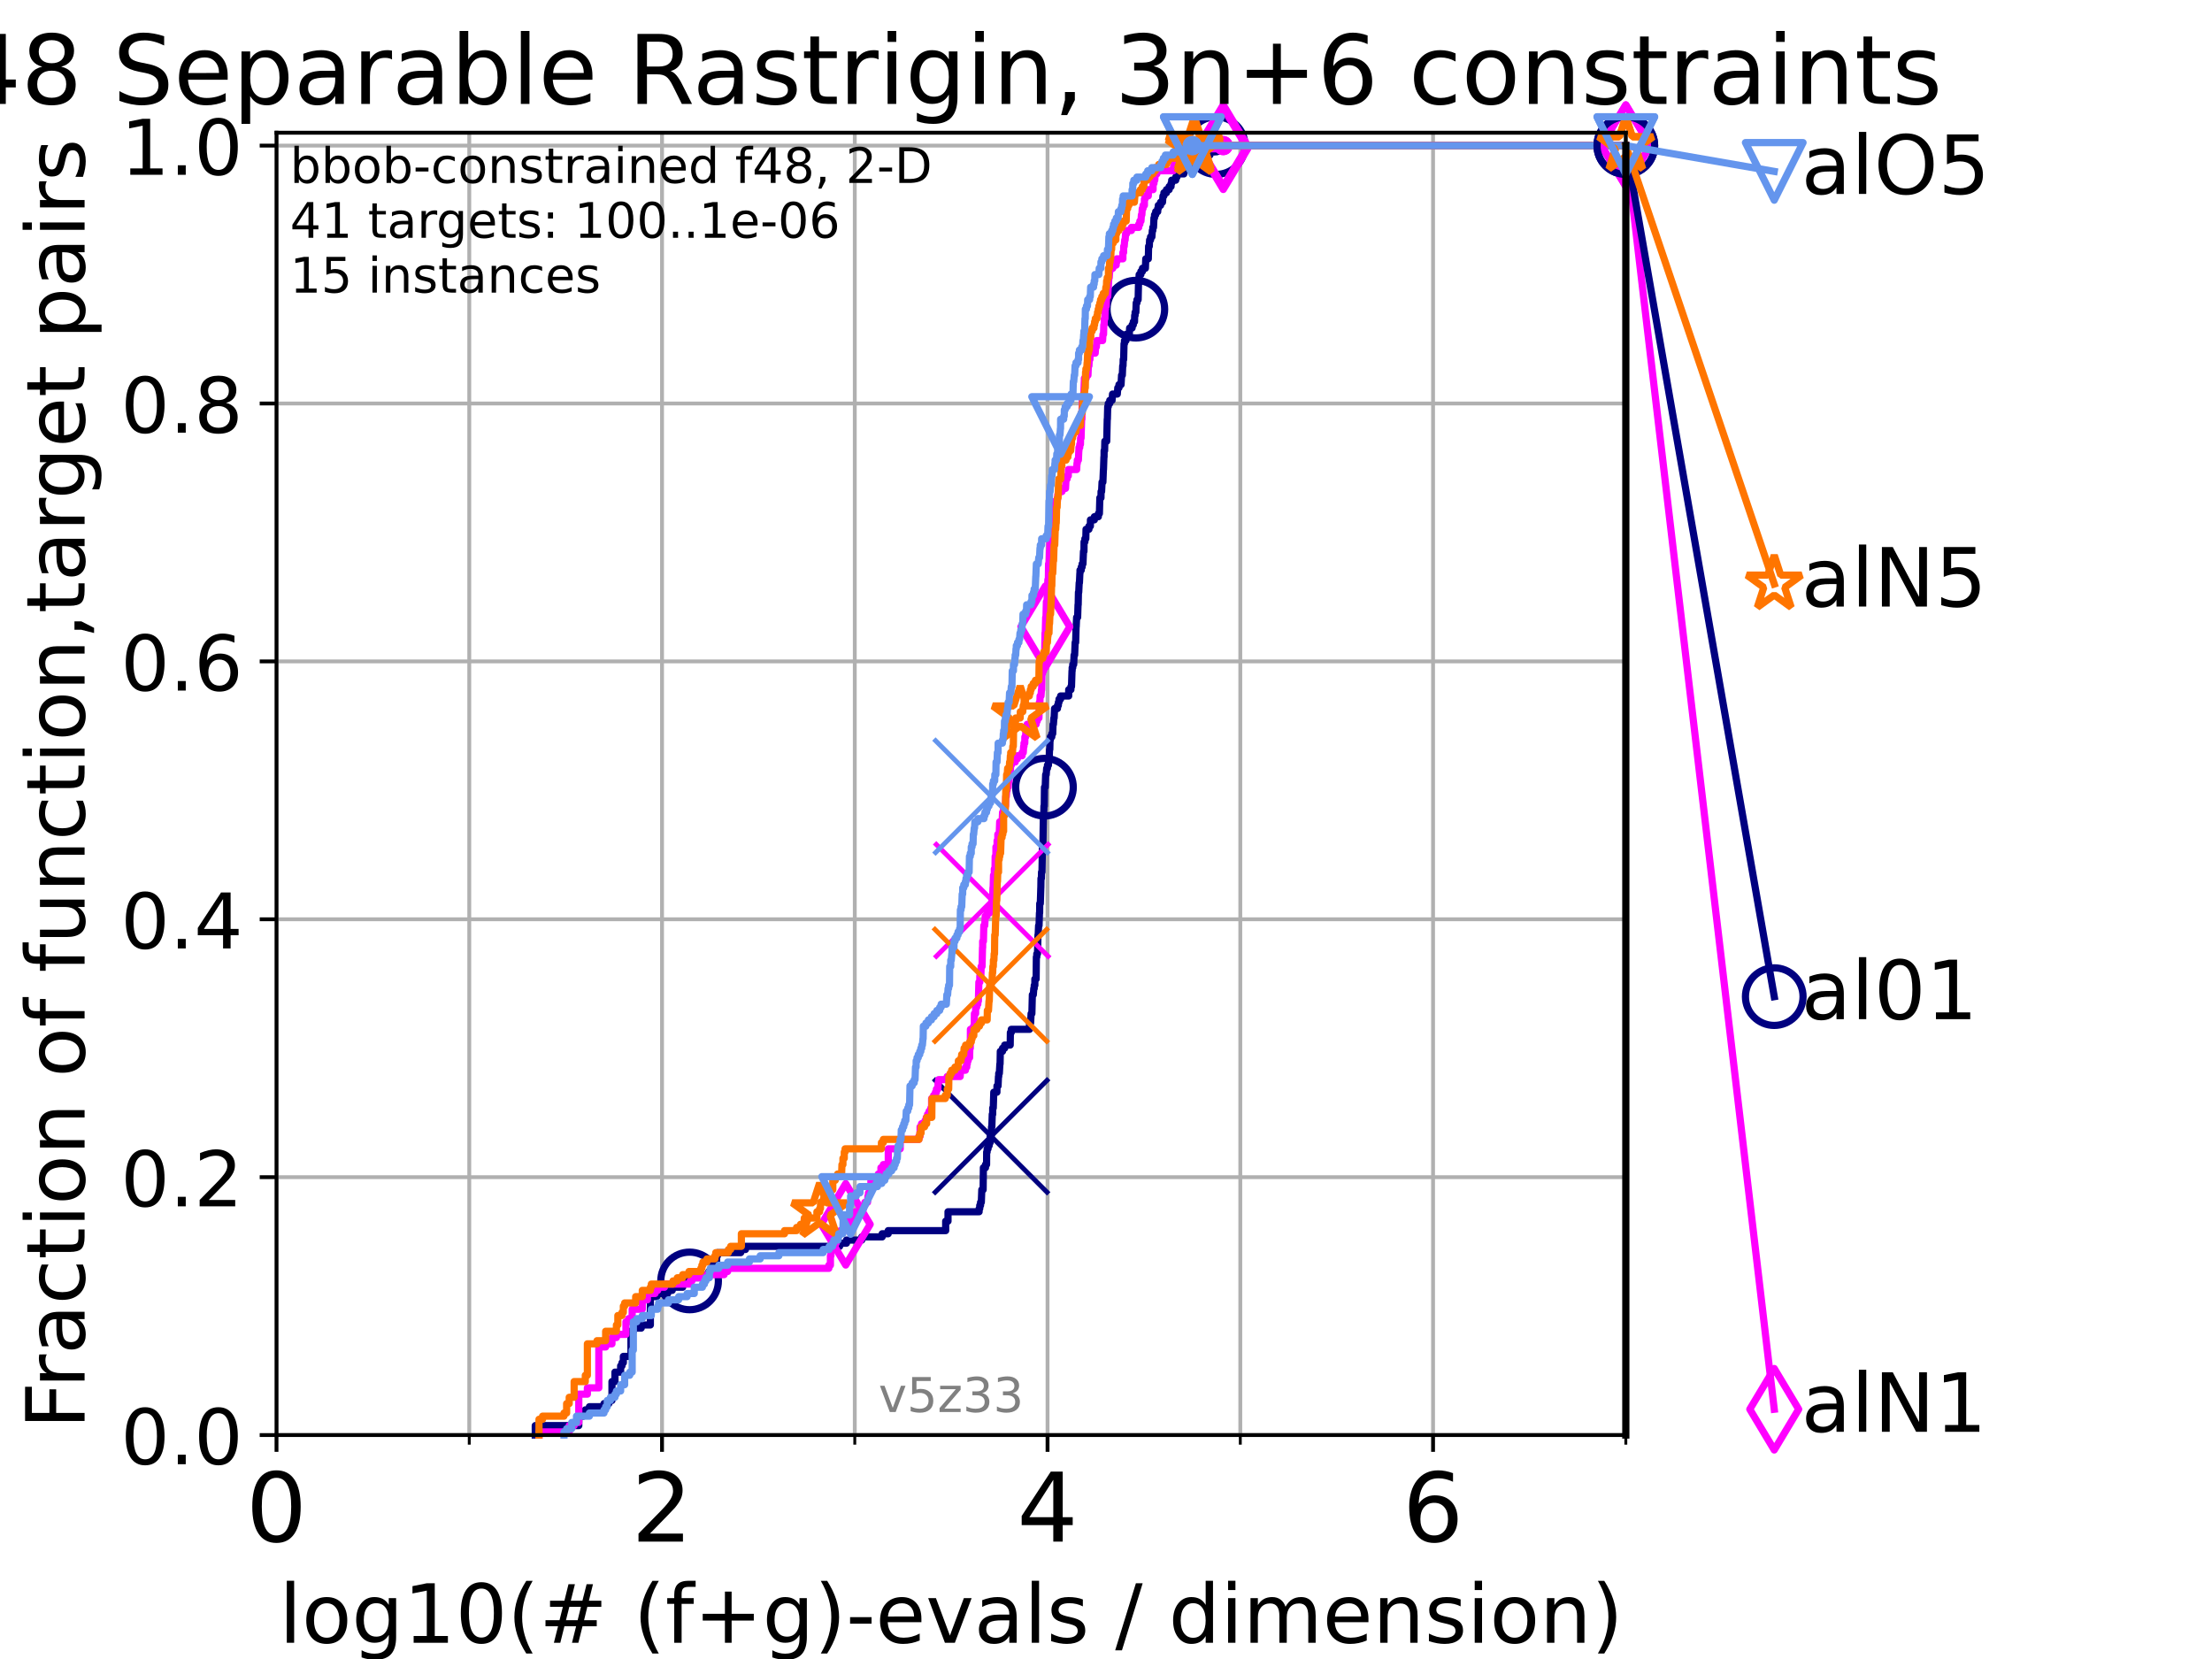 <?xml version="1.0" encoding="utf-8" standalone="no"?>
<!DOCTYPE svg PUBLIC "-//W3C//DTD SVG 1.1//EN"
  "http://www.w3.org/Graphics/SVG/1.1/DTD/svg11.dtd">
<!-- Created with matplotlib (https://matplotlib.org/) -->
<svg height="345.6pt" version="1.1" viewBox="0 0 460.8 345.6" width="460.8pt" xmlns="http://www.w3.org/2000/svg" xmlns:xlink="http://www.w3.org/1999/xlink">
 <defs>
  <style type="text/css">*{stroke-linecap:butt;stroke-linejoin:round;}</style>
 </defs>
 <g id="figure_1">
  <g id="patch_1">
   <path d="M 0 345.6 
L 460.8 345.6 
L 460.8 0 
L 0 0 
z
" style="fill:#ffffff;"/>
  </g>
  <g id="axes_1">
   <g id="patch_2">
    <path d="M 57.6 298.944 
L 338.688 298.944 
L 338.688 27.648 
L 57.6 27.648 
z
" style="fill:#ffffff;"/>
   </g>
   <g id="matplotlib.axis_1">
    <g id="xtick_1">
     <g id="line2d_1">
      <path clip-path="url(#pf66ef79c47)" d="M 57.6 298.944 
L 57.6 27.648 
" style="fill:none;stroke:#b0b0b0;stroke-linecap:square;stroke-width:0.8;"/>
     </g>
     <g id="line2d_2">
      <defs>
       <path d="M 0 0 
L 0 3.5 
" id="me3459fe0b8" style="stroke:#000000;stroke-width:0.8;"/>
      </defs>
      <g>
       <use style="stroke:#000000;stroke-width:0.8;" x="57.6" xlink:href="#me3459fe0b8" y="298.944"/>
      </g>
     </g>
     <g id="text_1">
      <!-- 0 -->
      <g transform="translate(51.237 321.141)scale(0.2 -0.2)">
       <defs>
        <path d="M 31.781 66.406 
Q 24.172 66.406 20.328 58.906 
Q 16.5 51.422 16.5 36.375 
Q 16.5 21.391 20.328 13.891 
Q 24.172 6.391 31.781 6.391 
Q 39.453 6.391 43.281 13.891 
Q 47.125 21.391 47.125 36.375 
Q 47.125 51.422 43.281 58.906 
Q 39.453 66.406 31.781 66.406 
z
M 31.781 74.219 
Q 44.047 74.219 50.516 64.516 
Q 56.984 54.828 56.984 36.375 
Q 56.984 17.969 50.516 8.266 
Q 44.047 -1.422 31.781 -1.422 
Q 19.531 -1.422 13.062 8.266 
Q 6.594 17.969 6.594 36.375 
Q 6.594 54.828 13.062 64.516 
Q 19.531 74.219 31.781 74.219 
z
" id="DejaVuSans-48"/>
       </defs>
       <use xlink:href="#DejaVuSans-48"/>
      </g>
     </g>
    </g>
    <g id="xtick_2">
     <g id="line2d_3">
      <path clip-path="url(#pf66ef79c47)" d="M 137.911 298.944 
L 137.911 27.648 
" style="fill:none;stroke:#b0b0b0;stroke-linecap:square;stroke-width:0.8;"/>
     </g>
     <g id="line2d_4">
      <g>
       <use style="stroke:#000000;stroke-width:0.8;" x="137.911" xlink:href="#me3459fe0b8" y="298.944"/>
      </g>
     </g>
     <g id="text_2">
      <!-- 2 -->
      <g transform="translate(131.548 321.141)scale(0.2 -0.2)">
       <defs>
        <path d="M 19.188 8.297 
L 53.609 8.297 
L 53.609 0 
L 7.328 0 
L 7.328 8.297 
Q 12.938 14.109 22.625 23.891 
Q 32.328 33.688 34.812 36.531 
Q 39.547 41.844 41.422 45.531 
Q 43.312 49.219 43.312 52.781 
Q 43.312 58.594 39.234 62.25 
Q 35.156 65.922 28.609 65.922 
Q 23.969 65.922 18.812 64.312 
Q 13.672 62.703 7.812 59.422 
L 7.812 69.391 
Q 13.766 71.781 18.938 73 
Q 24.125 74.219 28.422 74.219 
Q 39.75 74.219 46.484 68.547 
Q 53.219 62.891 53.219 53.422 
Q 53.219 48.922 51.531 44.891 
Q 49.859 40.875 45.406 35.406 
Q 44.188 33.984 37.641 27.219 
Q 31.109 20.453 19.188 8.297 
z
" id="DejaVuSans-50"/>
       </defs>
       <use xlink:href="#DejaVuSans-50"/>
      </g>
     </g>
    </g>
    <g id="xtick_3">
     <g id="line2d_5">
      <path clip-path="url(#pf66ef79c47)" d="M 218.222 298.944 
L 218.222 27.648 
" style="fill:none;stroke:#b0b0b0;stroke-linecap:square;stroke-width:0.8;"/>
     </g>
     <g id="line2d_6">
      <g>
       <use style="stroke:#000000;stroke-width:0.8;" x="218.222" xlink:href="#me3459fe0b8" y="298.944"/>
      </g>
     </g>
     <g id="text_3">
      <!-- 4 -->
      <g transform="translate(211.859 321.141)scale(0.2 -0.2)">
       <defs>
        <path d="M 37.797 64.312 
L 12.891 25.391 
L 37.797 25.391 
z
M 35.203 72.906 
L 47.609 72.906 
L 47.609 25.391 
L 58.016 25.391 
L 58.016 17.188 
L 47.609 17.188 
L 47.609 0 
L 37.797 0 
L 37.797 17.188 
L 4.891 17.188 
L 4.891 26.703 
z
" id="DejaVuSans-52"/>
       </defs>
       <use xlink:href="#DejaVuSans-52"/>
      </g>
     </g>
    </g>
    <g id="xtick_4">
     <g id="line2d_7">
      <path clip-path="url(#pf66ef79c47)" d="M 298.533 298.944 
L 298.533 27.648 
" style="fill:none;stroke:#b0b0b0;stroke-linecap:square;stroke-width:0.8;"/>
     </g>
     <g id="line2d_8">
      <g>
       <use style="stroke:#000000;stroke-width:0.8;" x="298.533" xlink:href="#me3459fe0b8" y="298.944"/>
      </g>
     </g>
     <g id="text_4">
      <!-- 6 -->
      <g transform="translate(292.17 321.141)scale(0.2 -0.2)">
       <defs>
        <path d="M 33.016 40.375 
Q 26.375 40.375 22.484 35.828 
Q 18.609 31.297 18.609 23.391 
Q 18.609 15.531 22.484 10.953 
Q 26.375 6.391 33.016 6.391 
Q 39.656 6.391 43.531 10.953 
Q 47.406 15.531 47.406 23.391 
Q 47.406 31.297 43.531 35.828 
Q 39.656 40.375 33.016 40.375 
z
M 52.594 71.297 
L 52.594 62.312 
Q 48.875 64.062 45.094 64.984 
Q 41.312 65.922 37.594 65.922 
Q 27.828 65.922 22.672 59.328 
Q 17.531 52.734 16.797 39.406 
Q 19.672 43.656 24.016 45.922 
Q 28.375 48.188 33.594 48.188 
Q 44.578 48.188 50.953 41.516 
Q 57.328 34.859 57.328 23.391 
Q 57.328 12.156 50.688 5.359 
Q 44.047 -1.422 33.016 -1.422 
Q 20.359 -1.422 13.672 8.266 
Q 6.984 17.969 6.984 36.375 
Q 6.984 53.656 15.188 63.938 
Q 23.391 74.219 37.203 74.219 
Q 40.922 74.219 44.703 73.484 
Q 48.484 72.75 52.594 71.297 
z
" id="DejaVuSans-54"/>
       </defs>
       <use xlink:href="#DejaVuSans-54"/>
      </g>
     </g>
    </g>
    <g id="xtick_5">
     <g id="line2d_9">
      <path clip-path="url(#pf66ef79c47)" d="M 97.755 298.944 
L 97.755 27.648 
" style="fill:none;stroke:#b0b0b0;stroke-linecap:square;stroke-width:0.8;"/>
     </g>
     <g id="line2d_10">
      <defs>
       <path d="M 0 0 
L 0 2 
" id="mcc6542bf66" style="stroke:#000000;stroke-width:0.6;"/>
      </defs>
      <g>
       <use style="stroke:#000000;stroke-width:0.6;" x="97.755" xlink:href="#mcc6542bf66" y="298.944"/>
      </g>
     </g>
    </g>
    <g id="xtick_6">
     <g id="line2d_11">
      <path clip-path="url(#pf66ef79c47)" d="M 178.066 298.944 
L 178.066 27.648 
" style="fill:none;stroke:#b0b0b0;stroke-linecap:square;stroke-width:0.8;"/>
     </g>
     <g id="line2d_12">
      <g>
       <use style="stroke:#000000;stroke-width:0.6;" x="178.066" xlink:href="#mcc6542bf66" y="298.944"/>
      </g>
     </g>
    </g>
    <g id="xtick_7">
     <g id="line2d_13">
      <path clip-path="url(#pf66ef79c47)" d="M 258.377 298.944 
L 258.377 27.648 
" style="fill:none;stroke:#b0b0b0;stroke-linecap:square;stroke-width:0.8;"/>
     </g>
     <g id="line2d_14">
      <g>
       <use style="stroke:#000000;stroke-width:0.6;" x="258.377" xlink:href="#mcc6542bf66" y="298.944"/>
      </g>
     </g>
    </g>
    <g id="xtick_8">
     <g id="line2d_15">
      <path clip-path="url(#pf66ef79c47)" d="M 338.688 298.944 
L 338.688 27.648 
" style="fill:none;stroke:#b0b0b0;stroke-linecap:square;stroke-width:0.8;"/>
     </g>
     <g id="line2d_16">
      <g>
       <use style="stroke:#000000;stroke-width:0.6;" x="338.688" xlink:href="#mcc6542bf66" y="298.944"/>
      </g>
     </g>
    </g>
    <g id="text_5">
     <!-- log10(# (f+g)-evals / dimension) -->
     <g transform="translate(58.145 342.218)scale(0.17 -0.17)">
      <defs>
       <path d="M 9.422 75.984 
L 18.406 75.984 
L 18.406 0 
L 9.422 0 
z
" id="DejaVuSans-108"/>
       <path d="M 30.609 48.391 
Q 23.391 48.391 19.188 42.75 
Q 14.984 37.109 14.984 27.297 
Q 14.984 17.484 19.156 11.844 
Q 23.344 6.203 30.609 6.203 
Q 37.797 6.203 41.984 11.859 
Q 46.188 17.531 46.188 27.297 
Q 46.188 37.016 41.984 42.703 
Q 37.797 48.391 30.609 48.391 
z
M 30.609 56 
Q 42.328 56 49.016 48.375 
Q 55.719 40.766 55.719 27.297 
Q 55.719 13.875 49.016 6.219 
Q 42.328 -1.422 30.609 -1.422 
Q 18.844 -1.422 12.172 6.219 
Q 5.516 13.875 5.516 27.297 
Q 5.516 40.766 12.172 48.375 
Q 18.844 56 30.609 56 
z
" id="DejaVuSans-111"/>
       <path d="M 45.406 27.984 
Q 45.406 37.75 41.375 43.109 
Q 37.359 48.484 30.078 48.484 
Q 22.859 48.484 18.828 43.109 
Q 14.797 37.75 14.797 27.984 
Q 14.797 18.266 18.828 12.891 
Q 22.859 7.516 30.078 7.516 
Q 37.359 7.516 41.375 12.891 
Q 45.406 18.266 45.406 27.984 
z
M 54.391 6.781 
Q 54.391 -7.172 48.188 -13.984 
Q 42 -20.797 29.203 -20.797 
Q 24.469 -20.797 20.266 -20.094 
Q 16.062 -19.391 12.109 -17.922 
L 12.109 -9.188 
Q 16.062 -11.328 19.922 -12.344 
Q 23.781 -13.375 27.781 -13.375 
Q 36.625 -13.375 41.016 -8.766 
Q 45.406 -4.156 45.406 5.172 
L 45.406 9.625 
Q 42.625 4.781 38.281 2.391 
Q 33.938 0 27.875 0 
Q 17.828 0 11.672 7.656 
Q 5.516 15.328 5.516 27.984 
Q 5.516 40.672 11.672 48.328 
Q 17.828 56 27.875 56 
Q 33.938 56 38.281 53.609 
Q 42.625 51.219 45.406 46.391 
L 45.406 54.688 
L 54.391 54.688 
z
" id="DejaVuSans-103"/>
       <path d="M 12.406 8.297 
L 28.516 8.297 
L 28.516 63.922 
L 10.984 60.406 
L 10.984 69.391 
L 28.422 72.906 
L 38.281 72.906 
L 38.281 8.297 
L 54.391 8.297 
L 54.391 0 
L 12.406 0 
z
" id="DejaVuSans-49"/>
       <path d="M 31 75.875 
Q 24.469 64.656 21.281 53.656 
Q 18.109 42.672 18.109 31.391 
Q 18.109 20.125 21.312 9.062 
Q 24.516 -2 31 -13.188 
L 23.188 -13.188 
Q 15.875 -1.703 12.234 9.375 
Q 8.594 20.453 8.594 31.391 
Q 8.594 42.281 12.203 53.312 
Q 15.828 64.359 23.188 75.875 
z
" id="DejaVuSans-40"/>
       <path d="M 51.125 44 
L 36.922 44 
L 32.812 27.688 
L 47.125 27.688 
z
M 43.797 71.781 
L 38.719 51.516 
L 52.984 51.516 
L 58.109 71.781 
L 65.922 71.781 
L 60.891 51.516 
L 76.125 51.516 
L 76.125 44 
L 58.984 44 
L 54.984 27.688 
L 70.516 27.688 
L 70.516 20.219 
L 53.078 20.219 
L 48 0 
L 40.188 0 
L 45.219 20.219 
L 30.906 20.219 
L 25.875 0 
L 18.016 0 
L 23.094 20.219 
L 7.719 20.219 
L 7.719 27.688 
L 24.906 27.688 
L 29 44 
L 13.281 44 
L 13.281 51.516 
L 30.906 51.516 
L 35.891 71.781 
z
" id="DejaVuSans-35"/>
       <path id="DejaVuSans-32"/>
       <path d="M 37.109 75.984 
L 37.109 68.5 
L 28.516 68.5 
Q 23.688 68.5 21.797 66.547 
Q 19.922 64.594 19.922 59.516 
L 19.922 54.688 
L 34.719 54.688 
L 34.719 47.703 
L 19.922 47.703 
L 19.922 0 
L 10.891 0 
L 10.891 47.703 
L 2.297 47.703 
L 2.297 54.688 
L 10.891 54.688 
L 10.891 58.5 
Q 10.891 67.625 15.141 71.797 
Q 19.391 75.984 28.609 75.984 
z
" id="DejaVuSans-102"/>
       <path d="M 46 62.703 
L 46 35.5 
L 73.188 35.5 
L 73.188 27.203 
L 46 27.203 
L 46 0 
L 37.797 0 
L 37.797 27.203 
L 10.594 27.203 
L 10.594 35.5 
L 37.797 35.5 
L 37.797 62.703 
z
" id="DejaVuSans-43"/>
       <path d="M 8.016 75.875 
L 15.828 75.875 
Q 23.141 64.359 26.781 53.312 
Q 30.422 42.281 30.422 31.391 
Q 30.422 20.453 26.781 9.375 
Q 23.141 -1.703 15.828 -13.188 
L 8.016 -13.188 
Q 14.5 -2 17.703 9.062 
Q 20.906 20.125 20.906 31.391 
Q 20.906 42.672 17.703 53.656 
Q 14.5 64.656 8.016 75.875 
z
" id="DejaVuSans-41"/>
       <path d="M 4.891 31.391 
L 31.203 31.391 
L 31.203 23.391 
L 4.891 23.391 
z
" id="DejaVuSans-45"/>
       <path d="M 56.203 29.594 
L 56.203 25.203 
L 14.891 25.203 
Q 15.484 15.922 20.484 11.062 
Q 25.484 6.203 34.422 6.203 
Q 39.594 6.203 44.453 7.469 
Q 49.312 8.734 54.109 11.281 
L 54.109 2.781 
Q 49.266 0.734 44.188 -0.344 
Q 39.109 -1.422 33.891 -1.422 
Q 20.797 -1.422 13.156 6.188 
Q 5.516 13.812 5.516 26.812 
Q 5.516 40.234 12.766 48.109 
Q 20.016 56 32.328 56 
Q 43.359 56 49.781 48.891 
Q 56.203 41.797 56.203 29.594 
z
M 47.219 32.234 
Q 47.125 39.594 43.094 43.984 
Q 39.062 48.391 32.422 48.391 
Q 24.906 48.391 20.391 44.141 
Q 15.875 39.891 15.188 32.172 
z
" id="DejaVuSans-101"/>
       <path d="M 2.984 54.688 
L 12.5 54.688 
L 29.594 8.797 
L 46.688 54.688 
L 56.203 54.688 
L 35.688 0 
L 23.484 0 
z
" id="DejaVuSans-118"/>
       <path d="M 34.281 27.484 
Q 23.391 27.484 19.188 25 
Q 14.984 22.516 14.984 16.5 
Q 14.984 11.719 18.141 8.906 
Q 21.297 6.109 26.703 6.109 
Q 34.188 6.109 38.703 11.406 
Q 43.219 16.703 43.219 25.484 
L 43.219 27.484 
z
M 52.203 31.203 
L 52.203 0 
L 43.219 0 
L 43.219 8.297 
Q 40.141 3.328 35.547 0.953 
Q 30.953 -1.422 24.312 -1.422 
Q 15.922 -1.422 10.953 3.297 
Q 6 8.016 6 15.922 
Q 6 25.141 12.172 29.828 
Q 18.359 34.516 30.609 34.516 
L 43.219 34.516 
L 43.219 35.406 
Q 43.219 41.609 39.141 45 
Q 35.062 48.391 27.688 48.391 
Q 23 48.391 18.547 47.266 
Q 14.109 46.141 10.016 43.891 
L 10.016 52.203 
Q 14.938 54.109 19.578 55.047 
Q 24.219 56 28.609 56 
Q 40.484 56 46.344 49.844 
Q 52.203 43.703 52.203 31.203 
z
" id="DejaVuSans-97"/>
       <path d="M 44.281 53.078 
L 44.281 44.578 
Q 40.484 46.531 36.375 47.5 
Q 32.281 48.484 27.875 48.484 
Q 21.188 48.484 17.844 46.438 
Q 14.5 44.391 14.5 40.281 
Q 14.5 37.156 16.891 35.375 
Q 19.281 33.594 26.516 31.984 
L 29.594 31.297 
Q 39.156 29.25 43.188 25.516 
Q 47.219 21.781 47.219 15.094 
Q 47.219 7.469 41.188 3.016 
Q 35.156 -1.422 24.609 -1.422 
Q 20.219 -1.422 15.453 -0.562 
Q 10.688 0.297 5.422 2 
L 5.422 11.281 
Q 10.406 8.688 15.234 7.391 
Q 20.062 6.109 24.812 6.109 
Q 31.156 6.109 34.562 8.281 
Q 37.984 10.453 37.984 14.406 
Q 37.984 18.062 35.516 20.016 
Q 33.062 21.969 24.703 23.781 
L 21.578 24.516 
Q 13.234 26.266 9.516 29.906 
Q 5.812 33.547 5.812 39.891 
Q 5.812 47.609 11.281 51.797 
Q 16.75 56 26.812 56 
Q 31.781 56 36.172 55.266 
Q 40.578 54.547 44.281 53.078 
z
" id="DejaVuSans-115"/>
       <path d="M 25.391 72.906 
L 33.688 72.906 
L 8.297 -9.281 
L 0 -9.281 
z
" id="DejaVuSans-47"/>
       <path d="M 45.406 46.391 
L 45.406 75.984 
L 54.391 75.984 
L 54.391 0 
L 45.406 0 
L 45.406 8.203 
Q 42.578 3.328 38.25 0.953 
Q 33.938 -1.422 27.875 -1.422 
Q 17.969 -1.422 11.734 6.484 
Q 5.516 14.406 5.516 27.297 
Q 5.516 40.188 11.734 48.094 
Q 17.969 56 27.875 56 
Q 33.938 56 38.25 53.625 
Q 42.578 51.266 45.406 46.391 
z
M 14.797 27.297 
Q 14.797 17.391 18.875 11.75 
Q 22.953 6.109 30.078 6.109 
Q 37.203 6.109 41.297 11.75 
Q 45.406 17.391 45.406 27.297 
Q 45.406 37.203 41.297 42.844 
Q 37.203 48.484 30.078 48.484 
Q 22.953 48.484 18.875 42.844 
Q 14.797 37.203 14.797 27.297 
z
" id="DejaVuSans-100"/>
       <path d="M 9.422 54.688 
L 18.406 54.688 
L 18.406 0 
L 9.422 0 
z
M 9.422 75.984 
L 18.406 75.984 
L 18.406 64.594 
L 9.422 64.594 
z
" id="DejaVuSans-105"/>
       <path d="M 52 44.188 
Q 55.375 50.25 60.062 53.125 
Q 64.75 56 71.094 56 
Q 79.641 56 84.281 50.016 
Q 88.922 44.047 88.922 33.016 
L 88.922 0 
L 79.891 0 
L 79.891 32.719 
Q 79.891 40.578 77.094 44.375 
Q 74.312 48.188 68.609 48.188 
Q 61.625 48.188 57.562 43.547 
Q 53.516 38.922 53.516 30.906 
L 53.516 0 
L 44.484 0 
L 44.484 32.719 
Q 44.484 40.625 41.703 44.406 
Q 38.922 48.188 33.109 48.188 
Q 26.219 48.188 22.156 43.531 
Q 18.109 38.875 18.109 30.906 
L 18.109 0 
L 9.078 0 
L 9.078 54.688 
L 18.109 54.688 
L 18.109 46.188 
Q 21.188 51.219 25.484 53.609 
Q 29.781 56 35.688 56 
Q 41.656 56 45.828 52.969 
Q 50 49.953 52 44.188 
z
" id="DejaVuSans-109"/>
       <path d="M 54.891 33.016 
L 54.891 0 
L 45.906 0 
L 45.906 32.719 
Q 45.906 40.484 42.875 44.328 
Q 39.844 48.188 33.797 48.188 
Q 26.516 48.188 22.312 43.547 
Q 18.109 38.922 18.109 30.906 
L 18.109 0 
L 9.078 0 
L 9.078 54.688 
L 18.109 54.688 
L 18.109 46.188 
Q 21.344 51.125 25.703 53.562 
Q 30.078 56 35.797 56 
Q 45.219 56 50.047 50.172 
Q 54.891 44.344 54.891 33.016 
z
" id="DejaVuSans-110"/>
      </defs>
      <use xlink:href="#DejaVuSans-108"/>
      <use x="27.783" xlink:href="#DejaVuSans-111"/>
      <use x="88.965" xlink:href="#DejaVuSans-103"/>
      <use x="152.441" xlink:href="#DejaVuSans-49"/>
      <use x="216.064" xlink:href="#DejaVuSans-48"/>
      <use x="279.688" xlink:href="#DejaVuSans-40"/>
      <use x="318.701" xlink:href="#DejaVuSans-35"/>
      <use x="402.49" xlink:href="#DejaVuSans-32"/>
      <use x="434.277" xlink:href="#DejaVuSans-40"/>
      <use x="473.291" xlink:href="#DejaVuSans-102"/>
      <use x="508.496" xlink:href="#DejaVuSans-43"/>
      <use x="592.285" xlink:href="#DejaVuSans-103"/>
      <use x="655.762" xlink:href="#DejaVuSans-41"/>
      <use x="694.775" xlink:href="#DejaVuSans-45"/>
      <use x="730.859" xlink:href="#DejaVuSans-101"/>
      <use x="792.383" xlink:href="#DejaVuSans-118"/>
      <use x="851.562" xlink:href="#DejaVuSans-97"/>
      <use x="912.842" xlink:href="#DejaVuSans-108"/>
      <use x="940.625" xlink:href="#DejaVuSans-115"/>
      <use x="992.725" xlink:href="#DejaVuSans-32"/>
      <use x="1024.512" xlink:href="#DejaVuSans-47"/>
      <use x="1058.203" xlink:href="#DejaVuSans-32"/>
      <use x="1089.99" xlink:href="#DejaVuSans-100"/>
      <use x="1153.467" xlink:href="#DejaVuSans-105"/>
      <use x="1181.25" xlink:href="#DejaVuSans-109"/>
      <use x="1278.662" xlink:href="#DejaVuSans-101"/>
      <use x="1340.186" xlink:href="#DejaVuSans-110"/>
      <use x="1403.564" xlink:href="#DejaVuSans-115"/>
      <use x="1455.664" xlink:href="#DejaVuSans-105"/>
      <use x="1483.447" xlink:href="#DejaVuSans-111"/>
      <use x="1544.629" xlink:href="#DejaVuSans-110"/>
      <use x="1608.008" xlink:href="#DejaVuSans-41"/>
     </g>
    </g>
   </g>
   <g id="matplotlib.axis_2">
    <g id="ytick_1">
     <g id="line2d_17">
      <path clip-path="url(#pf66ef79c47)" d="M 57.6 298.944 
L 338.688 298.944 
" style="fill:none;stroke:#b0b0b0;stroke-linecap:square;stroke-width:0.8;"/>
     </g>
     <g id="line2d_18">
      <defs>
       <path d="M 0 0 
L -3.5 0 
" id="mc701a8708f" style="stroke:#000000;stroke-width:0.8;"/>
      </defs>
      <g>
       <use style="stroke:#000000;stroke-width:0.8;" x="57.6" xlink:href="#mc701a8708f" y="298.944"/>
      </g>
     </g>
     <g id="text_6">
      <!-- 0.0 -->
      <g transform="translate(25.155 305.023)scale(0.16 -0.16)">
       <defs>
        <path d="M 10.688 12.406 
L 21 12.406 
L 21 0 
L 10.688 0 
z
" id="DejaVuSans-46"/>
       </defs>
       <use xlink:href="#DejaVuSans-48"/>
       <use x="63.623" xlink:href="#DejaVuSans-46"/>
       <use x="95.41" xlink:href="#DejaVuSans-48"/>
      </g>
     </g>
    </g>
    <g id="ytick_2">
     <g id="line2d_19">
      <path clip-path="url(#pf66ef79c47)" d="M 57.6 245.222 
L 338.688 245.222 
" style="fill:none;stroke:#b0b0b0;stroke-linecap:square;stroke-width:0.8;"/>
     </g>
     <g id="line2d_20">
      <g>
       <use style="stroke:#000000;stroke-width:0.8;" x="57.6" xlink:href="#mc701a8708f" y="245.222"/>
      </g>
     </g>
     <g id="text_7">
      <!-- 0.2 -->
      <g transform="translate(25.155 251.301)scale(0.16 -0.16)">
       <use xlink:href="#DejaVuSans-48"/>
       <use x="63.623" xlink:href="#DejaVuSans-46"/>
       <use x="95.41" xlink:href="#DejaVuSans-50"/>
      </g>
     </g>
    </g>
    <g id="ytick_3">
     <g id="line2d_21">
      <path clip-path="url(#pf66ef79c47)" d="M 57.6 191.5 
L 338.688 191.5 
" style="fill:none;stroke:#b0b0b0;stroke-linecap:square;stroke-width:0.8;"/>
     </g>
     <g id="line2d_22">
      <g>
       <use style="stroke:#000000;stroke-width:0.8;" x="57.6" xlink:href="#mc701a8708f" y="191.5"/>
      </g>
     </g>
     <g id="text_8">
      <!-- 0.4 -->
      <g transform="translate(25.155 197.579)scale(0.16 -0.16)">
       <use xlink:href="#DejaVuSans-48"/>
       <use x="63.623" xlink:href="#DejaVuSans-46"/>
       <use x="95.41" xlink:href="#DejaVuSans-52"/>
      </g>
     </g>
    </g>
    <g id="ytick_4">
     <g id="line2d_23">
      <path clip-path="url(#pf66ef79c47)" d="M 57.6 137.778 
L 338.688 137.778 
" style="fill:none;stroke:#b0b0b0;stroke-linecap:square;stroke-width:0.8;"/>
     </g>
     <g id="line2d_24">
      <g>
       <use style="stroke:#000000;stroke-width:0.8;" x="57.6" xlink:href="#mc701a8708f" y="137.778"/>
      </g>
     </g>
     <g id="text_9">
      <!-- 0.6 -->
      <g transform="translate(25.155 143.857)scale(0.16 -0.16)">
       <use xlink:href="#DejaVuSans-48"/>
       <use x="63.623" xlink:href="#DejaVuSans-46"/>
       <use x="95.41" xlink:href="#DejaVuSans-54"/>
      </g>
     </g>
    </g>
    <g id="ytick_5">
     <g id="line2d_25">
      <path clip-path="url(#pf66ef79c47)" d="M 57.6 84.056 
L 338.688 84.056 
" style="fill:none;stroke:#b0b0b0;stroke-linecap:square;stroke-width:0.8;"/>
     </g>
     <g id="line2d_26">
      <g>
       <use style="stroke:#000000;stroke-width:0.8;" x="57.6" xlink:href="#mc701a8708f" y="84.056"/>
      </g>
     </g>
     <g id="text_10">
      <!-- 0.8 -->
      <g transform="translate(25.155 90.135)scale(0.16 -0.16)">
       <defs>
        <path d="M 31.781 34.625 
Q 24.75 34.625 20.719 30.859 
Q 16.703 27.094 16.703 20.516 
Q 16.703 13.922 20.719 10.156 
Q 24.75 6.391 31.781 6.391 
Q 38.812 6.391 42.859 10.172 
Q 46.922 13.969 46.922 20.516 
Q 46.922 27.094 42.891 30.859 
Q 38.875 34.625 31.781 34.625 
z
M 21.922 38.812 
Q 15.578 40.375 12.031 44.719 
Q 8.5 49.078 8.5 55.328 
Q 8.5 64.062 14.719 69.141 
Q 20.953 74.219 31.781 74.219 
Q 42.672 74.219 48.875 69.141 
Q 55.078 64.062 55.078 55.328 
Q 55.078 49.078 51.531 44.719 
Q 48 40.375 41.703 38.812 
Q 48.828 37.156 52.797 32.312 
Q 56.781 27.484 56.781 20.516 
Q 56.781 9.906 50.312 4.234 
Q 43.844 -1.422 31.781 -1.422 
Q 19.734 -1.422 13.25 4.234 
Q 6.781 9.906 6.781 20.516 
Q 6.781 27.484 10.781 32.312 
Q 14.797 37.156 21.922 38.812 
z
M 18.312 54.391 
Q 18.312 48.734 21.844 45.562 
Q 25.391 42.391 31.781 42.391 
Q 38.141 42.391 41.719 45.562 
Q 45.312 48.734 45.312 54.391 
Q 45.312 60.062 41.719 63.234 
Q 38.141 66.406 31.781 66.406 
Q 25.391 66.406 21.844 63.234 
Q 18.312 60.062 18.312 54.391 
z
" id="DejaVuSans-56"/>
       </defs>
       <use xlink:href="#DejaVuSans-48"/>
       <use x="63.623" xlink:href="#DejaVuSans-46"/>
       <use x="95.41" xlink:href="#DejaVuSans-56"/>
      </g>
     </g>
    </g>
    <g id="ytick_6">
     <g id="line2d_27">
      <path clip-path="url(#pf66ef79c47)" d="M 57.6 30.334 
L 338.688 30.334 
" style="fill:none;stroke:#b0b0b0;stroke-linecap:square;stroke-width:0.8;"/>
     </g>
     <g id="line2d_28">
      <g>
       <use style="stroke:#000000;stroke-width:0.8;" x="57.6" xlink:href="#mc701a8708f" y="30.334"/>
      </g>
     </g>
     <g id="text_11">
      <!-- 1.0 -->
      <g transform="translate(25.155 36.413)scale(0.16 -0.16)">
       <use xlink:href="#DejaVuSans-49"/>
       <use x="63.623" xlink:href="#DejaVuSans-46"/>
       <use x="95.41" xlink:href="#DejaVuSans-48"/>
      </g>
     </g>
    </g>
    <g id="text_12">
     <!-- Fraction of function,target pairs -->
     <g transform="translate(17.62 297.681)rotate(-90)scale(0.17 -0.17)">
      <defs>
       <path d="M 9.812 72.906 
L 51.703 72.906 
L 51.703 64.594 
L 19.672 64.594 
L 19.672 43.109 
L 48.578 43.109 
L 48.578 34.812 
L 19.672 34.812 
L 19.672 0 
L 9.812 0 
z
" id="DejaVuSans-70"/>
       <path d="M 41.109 46.297 
Q 39.594 47.172 37.812 47.578 
Q 36.031 48 33.891 48 
Q 26.266 48 22.188 43.047 
Q 18.109 38.094 18.109 28.812 
L 18.109 0 
L 9.078 0 
L 9.078 54.688 
L 18.109 54.688 
L 18.109 46.188 
Q 20.953 51.172 25.484 53.578 
Q 30.031 56 36.531 56 
Q 37.453 56 38.578 55.875 
Q 39.703 55.766 41.062 55.516 
z
" id="DejaVuSans-114"/>
       <path d="M 48.781 52.594 
L 48.781 44.188 
Q 44.969 46.297 41.141 47.344 
Q 37.312 48.391 33.406 48.391 
Q 24.656 48.391 19.812 42.844 
Q 14.984 37.312 14.984 27.297 
Q 14.984 17.281 19.812 11.734 
Q 24.656 6.203 33.406 6.203 
Q 37.312 6.203 41.141 7.25 
Q 44.969 8.297 48.781 10.406 
L 48.781 2.094 
Q 45.016 0.344 40.984 -0.531 
Q 36.969 -1.422 32.422 -1.422 
Q 20.062 -1.422 12.781 6.344 
Q 5.516 14.109 5.516 27.297 
Q 5.516 40.672 12.859 48.328 
Q 20.219 56 33.016 56 
Q 37.156 56 41.109 55.141 
Q 45.062 54.297 48.781 52.594 
z
" id="DejaVuSans-99"/>
       <path d="M 18.312 70.219 
L 18.312 54.688 
L 36.812 54.688 
L 36.812 47.703 
L 18.312 47.703 
L 18.312 18.016 
Q 18.312 11.328 20.141 9.422 
Q 21.969 7.516 27.594 7.516 
L 36.812 7.516 
L 36.812 0 
L 27.594 0 
Q 17.188 0 13.234 3.875 
Q 9.281 7.766 9.281 18.016 
L 9.281 47.703 
L 2.688 47.703 
L 2.688 54.688 
L 9.281 54.688 
L 9.281 70.219 
z
" id="DejaVuSans-116"/>
       <path d="M 8.5 21.578 
L 8.5 54.688 
L 17.484 54.688 
L 17.484 21.922 
Q 17.484 14.156 20.5 10.266 
Q 23.531 6.391 29.594 6.391 
Q 36.859 6.391 41.078 11.031 
Q 45.312 15.672 45.312 23.688 
L 45.312 54.688 
L 54.297 54.688 
L 54.297 0 
L 45.312 0 
L 45.312 8.406 
Q 42.047 3.422 37.719 1 
Q 33.406 -1.422 27.688 -1.422 
Q 18.266 -1.422 13.375 4.438 
Q 8.5 10.297 8.5 21.578 
z
M 31.109 56 
z
" id="DejaVuSans-117"/>
       <path d="M 11.719 12.406 
L 22.016 12.406 
L 22.016 4 
L 14.016 -11.625 
L 7.719 -11.625 
L 11.719 4 
z
" id="DejaVuSans-44"/>
       <path d="M 18.109 8.203 
L 18.109 -20.797 
L 9.078 -20.797 
L 9.078 54.688 
L 18.109 54.688 
L 18.109 46.391 
Q 20.953 51.266 25.266 53.625 
Q 29.594 56 35.594 56 
Q 45.562 56 51.781 48.094 
Q 58.016 40.188 58.016 27.297 
Q 58.016 14.406 51.781 6.484 
Q 45.562 -1.422 35.594 -1.422 
Q 29.594 -1.422 25.266 0.953 
Q 20.953 3.328 18.109 8.203 
z
M 48.688 27.297 
Q 48.688 37.203 44.609 42.844 
Q 40.531 48.484 33.406 48.484 
Q 26.266 48.484 22.188 42.844 
Q 18.109 37.203 18.109 27.297 
Q 18.109 17.391 22.188 11.75 
Q 26.266 6.109 33.406 6.109 
Q 40.531 6.109 44.609 11.75 
Q 48.688 17.391 48.688 27.297 
z
" id="DejaVuSans-112"/>
      </defs>
      <use xlink:href="#DejaVuSans-70"/>
      <use x="50.27" xlink:href="#DejaVuSans-114"/>
      <use x="91.383" xlink:href="#DejaVuSans-97"/>
      <use x="152.662" xlink:href="#DejaVuSans-99"/>
      <use x="207.643" xlink:href="#DejaVuSans-116"/>
      <use x="246.852" xlink:href="#DejaVuSans-105"/>
      <use x="274.635" xlink:href="#DejaVuSans-111"/>
      <use x="335.816" xlink:href="#DejaVuSans-110"/>
      <use x="399.195" xlink:href="#DejaVuSans-32"/>
      <use x="430.982" xlink:href="#DejaVuSans-111"/>
      <use x="492.164" xlink:href="#DejaVuSans-102"/>
      <use x="527.369" xlink:href="#DejaVuSans-32"/>
      <use x="559.156" xlink:href="#DejaVuSans-102"/>
      <use x="594.361" xlink:href="#DejaVuSans-117"/>
      <use x="657.74" xlink:href="#DejaVuSans-110"/>
      <use x="721.119" xlink:href="#DejaVuSans-99"/>
      <use x="776.1" xlink:href="#DejaVuSans-116"/>
      <use x="815.309" xlink:href="#DejaVuSans-105"/>
      <use x="843.092" xlink:href="#DejaVuSans-111"/>
      <use x="904.273" xlink:href="#DejaVuSans-110"/>
      <use x="967.652" xlink:href="#DejaVuSans-44"/>
      <use x="999.439" xlink:href="#DejaVuSans-116"/>
      <use x="1038.648" xlink:href="#DejaVuSans-97"/>
      <use x="1099.928" xlink:href="#DejaVuSans-114"/>
      <use x="1139.291" xlink:href="#DejaVuSans-103"/>
      <use x="1202.768" xlink:href="#DejaVuSans-101"/>
      <use x="1264.291" xlink:href="#DejaVuSans-116"/>
      <use x="1303.5" xlink:href="#DejaVuSans-32"/>
      <use x="1335.287" xlink:href="#DejaVuSans-112"/>
      <use x="1398.764" xlink:href="#DejaVuSans-97"/>
      <use x="1460.043" xlink:href="#DejaVuSans-105"/>
      <use x="1487.826" xlink:href="#DejaVuSans-114"/>
      <use x="1528.939" xlink:href="#DejaVuSans-115"/>
     </g>
    </g>
   </g>
   <g id="line2d_29">
    <defs>
     <path d="M 0 1.5 
C 0.398 1.5 0.779 1.342 1.061 1.061 
C 1.342 0.779 1.5 0.398 1.5 0 
C 1.5 -0.398 1.342 -0.779 1.061 -1.061 
C 0.779 -1.342 0.398 -1.5 0 -1.5 
C -0.398 -1.5 -0.779 -1.342 -1.061 -1.061 
C -1.342 -0.779 -1.5 -0.398 -1.5 0 
C -1.5 0.398 -1.342 0.779 -1.061 1.061 
C -0.779 1.342 -0.398 1.5 0 1.5 
z
" id="mcffd866654" style="stroke:#000080;"/>
    </defs>
    <g>
     <use style="fill:#000080;stroke:#000080;" x="253.359" xlink:href="#mcffd866654" y="30.334"/>
     <use style="fill:#000080;stroke:#000080;" x="253.359" xlink:href="#mcffd866654" y="30.334"/>
    </g>
   </g>
   <g id="line2d_30">
    <path d="M 111.506 298.944 
L 111.506 296.979 
L 120.572 296.979 
L 120.572 295.013 
L 121.49 295.013 
L 121.49 294.358 
L 121.931 294.358 
L 121.931 293.703 
L 122.782 293.703 
L 122.782 293.048 
L 125.823 293.048 
L 125.823 292.393 
L 126.839 292.393 
L 126.839 291.737 
L 127.485 291.737 
L 127.485 287.807 
L 128.108 287.807 
L 128.108 285.841 
L 129.291 285.841 
L 129.291 284.531 
L 129.574 284.531 
L 129.574 283.876 
L 129.853 283.876 
L 129.853 282.565 
L 131.44 282.565 
L 131.44 277.324 
L 131.938 277.324 
L 131.938 276.669 
L 133.578 276.669 
L 133.578 276.014 
L 135.482 276.014 
L 135.482 270.118 
L 136.832 270.118 
L 136.832 269.462 
L 139.091 269.462 
L 139.091 268.807 
L 140.042 268.807 
L 140.042 268.152 
L 142.216 268.152 
L 142.216 266.842 
L 143.654 266.842 
L 143.654 266.187 
L 147.062 266.187 
L 147.062 265.532 
L 147.67 265.532 
L 147.67 264.876 
L 148.258 264.876 
L 148.258 264.221 
L 149.287 264.221 
L 149.287 261.601 
L 149.468 261.601 
L 149.468 260.946 
L 154.304 260.946 
L 154.304 260.29 
L 155.297 260.29 
L 155.297 259.635 
L 174.911 259.635 
L 174.911 258.98 
L 176.335 258.98 
L 176.335 258.325 
L 179.529 258.325 
L 179.529 257.67 
L 183.771 257.67 
L 183.771 257.015 
L 185.032 257.015 
L 185.032 256.36 
L 197.003 256.36 
L 197.003 254.394 
L 197.488 254.394 
L 197.488 252.429 
L 203.968 252.429 
L 203.968 251.773 
L 204.098 251.773 
L 204.098 251.118 
L 204.265 251.118 
L 204.265 250.463 
L 204.428 250.463 
L 204.527 247.843 
L 204.804 247.843 
L 204.857 243.257 
L 205.294 243.257 
L 205.294 242.601 
L 205.523 242.601 
L 205.538 239.981 
L 205.638 239.981 
L 205.638 239.326 
L 205.828 239.326 
L 205.828 238.671 
L 206.057 238.671 
L 206.057 238.015 
L 206.273 238.015 
L 206.273 236.705 
L 206.486 236.705 
L 206.561 234.74 
L 206.619 234.74 
L 206.703 232.119 
L 206.798 232.119 
L 206.798 230.809 
L 206.916 230.809 
L 207.021 227.533 
L 207.678 227.533 
L 207.688 226.223 
L 207.913 226.223 
L 208.001 224.257 
L 208.051 224.257 
L 208.051 223.602 
L 208.182 223.602 
L 208.29 221.637 
L 208.333 221.637 
L 208.382 219.016 
L 208.845 219.016 
L 208.845 218.361 
L 209.293 218.361 
L 209.293 217.706 
L 210.442 217.706 
L 210.481 215.085 
L 210.666 215.085 
L 210.666 214.43 
L 214.466 214.43 
L 214.466 213.12 
L 214.692 213.12 
L 214.798 211.154 
L 214.959 211.154 
L 215.059 207.224 
L 215.259 207.224 
L 215.354 205.913 
L 215.448 205.913 
L 215.448 205.258 
L 215.582 205.258 
L 215.582 203.948 
L 215.844 203.948 
L 215.894 199.362 
L 215.98 199.362 
L 215.98 198.707 
L 216.13 198.707 
L 216.228 194.776 
L 216.269 194.776 
L 216.36 192.81 
L 216.453 192.81 
L 216.536 190.19 
L 216.574 190.19 
L 216.595 188.224 
L 216.715 188.224 
L 216.82 184.949 
L 216.827 184.949 
L 216.857 182.983 
L 216.94 182.983 
L 216.97 181.673 
L 217.065 181.673 
L 217.157 176.432 
L 217.247 176.432 
L 217.349 170.535 
L 217.41 170.535 
L 217.473 167.915 
L 217.539 167.915 
L 217.583 163.984 
L 217.736 163.984 
L 217.828 161.363 
L 217.947 161.363 
L 218.041 160.053 
L 218.202 160.053 
L 218.202 159.398 
L 218.411 159.398 
L 218.471 158.088 
L 218.565 158.088 
L 218.632 156.122 
L 218.691 156.122 
L 218.736 154.157 
L 218.808 154.157 
L 218.808 153.502 
L 219.106 153.502 
L 219.106 152.846 
L 219.297 152.846 
L 219.364 150.881 
L 219.446 150.881 
L 219.536 149.571 
L 219.595 149.571 
L 219.686 147.605 
L 220.29 147.605 
L 220.29 146.95 
L 220.478 146.95 
L 220.478 146.295 
L 220.614 146.295 
L 220.614 145.64 
L 220.938 145.64 
L 220.938 144.985 
L 222.631 144.985 
L 222.632 143.674 
L 223.09 143.674 
L 223.09 143.019 
L 223.213 143.019 
L 223.32 139.743 
L 223.352 139.743 
L 223.352 139.088 
L 223.471 139.088 
L 223.471 138.433 
L 223.668 138.433 
L 223.749 136.468 
L 223.866 136.468 
L 223.973 133.847 
L 224.075 133.847 
L 224.17 130.571 
L 224.189 130.571 
L 224.282 128.606 
L 224.491 128.606 
L 224.574 125.985 
L 224.606 125.985 
L 224.66 123.365 
L 224.72 123.365 
L 224.814 121.399 
L 224.866 121.399 
L 224.957 119.434 
L 224.981 119.434 
L 224.981 118.779 
L 225.243 118.779 
L 225.243 118.124 
L 225.427 118.124 
L 225.427 117.469 
L 225.6 117.469 
L 225.711 114.848 
L 225.81 114.848 
L 225.829 112.883 
L 226 112.883 
L 226 112.227 
L 226.193 112.227 
L 226.24 110.262 
L 226.847 110.262 
L 226.847 109.607 
L 227.145 109.607 
L 227.158 108.296 
L 227.977 108.296 
L 227.977 107.641 
L 228.805 107.641 
L 228.805 106.986 
L 229.023 106.986 
L 229.116 103.71 
L 229.354 103.71 
L 229.37 102.4 
L 229.483 102.4 
L 229.577 100.435 
L 229.752 100.435 
L 229.858 97.814 
L 229.876 97.814 
L 229.965 95.194 
L 229.996 95.194 
L 230.003 93.883 
L 230.111 93.883 
L 230.156 91.918 
L 230.549 91.918 
L 230.658 87.332 
L 230.687 87.332 
L 230.755 84.711 
L 230.874 84.711 
L 230.874 84.056 
L 231.181 84.056 
L 231.181 83.401 
L 231.668 83.401 
L 231.761 82.091 
L 232.754 82.091 
L 232.857 80.78 
L 233.102 80.78 
L 233.102 80.125 
L 233.538 80.125 
L 233.642 78.16 
L 233.798 78.16 
L 233.879 76.194 
L 233.951 76.194 
L 233.984 74.884 
L 234.076 74.884 
L 234.156 71.608 
L 234.245 71.608 
L 234.245 70.953 
L 234.563 70.953 
L 234.619 69.643 
L 235.255 69.643 
L 235.318 68.333 
L 235.839 68.333 
L 235.839 67.677 
L 236.089 67.677 
L 236.089 67.022 
L 236.34 67.022 
L 236.374 65.712 
L 236.463 65.712 
L 236.463 65.057 
L 236.619 65.057 
L 236.693 63.091 
L 236.855 63.091 
L 236.855 62.436 
L 237.094 62.436 
L 237.169 59.161 
L 237.209 59.161 
L 237.306 57.195 
L 237.664 57.195 
L 237.664 56.54 
L 237.995 56.54 
L 237.995 55.885 
L 238.607 55.885 
L 238.683 53.919 
L 239.214 53.919 
L 239.276 51.299 
L 239.42 51.299 
L 239.481 49.988 
L 239.68 49.988 
L 239.68 49.333 
L 239.963 49.333 
L 240.05 48.023 
L 240.15 48.023 
L 240.15 47.368 
L 240.295 47.368 
L 240.393 45.402 
L 240.508 45.402 
L 240.508 44.747 
L 240.75 44.747 
L 240.75 44.092 
L 241.174 44.092 
L 241.174 43.437 
L 241.295 43.437 
L 241.295 42.782 
L 241.766 42.782 
L 241.766 42.127 
L 242.17 42.127 
L 242.266 40.816 
L 242.46 40.816 
L 242.46 40.161 
L 242.994 40.161 
L 242.994 39.506 
L 243.556 39.506 
L 243.556 38.851 
L 243.951 38.851 
L 243.951 38.196 
L 244.085 38.196 
L 244.085 37.541 
L 244.927 37.541 
L 244.927 36.886 
L 245.185 36.886 
L 245.185 36.23 
L 246.615 36.23 
L 246.615 35.575 
L 246.825 35.575 
L 246.825 34.92 
L 248.095 34.92 
L 248.095 34.265 
L 248.482 34.265 
L 248.482 33.61 
L 248.601 33.61 
L 248.601 32.955 
L 249.635 32.955 
L 249.635 32.3 
L 252.052 32.3 
L 252.052 31.644 
L 252.854 31.644 
L 252.854 30.989 
L 253.359 30.989 
L 253.359 30.334 
L 338.688 30.334 
L 338.688 30.334 
" style="fill:none;stroke:#000080;stroke-linecap:square;stroke-width:1.5;"/>
   </g>
   <g id="line2d_31">
    <defs>
     <path d="M 0 6 
C 1.591 6 3.117 5.368 4.243 4.243 
C 5.368 3.117 6 1.591 6 0 
C 6 -1.591 5.368 -3.117 4.243 -4.243 
C 3.117 -5.368 1.591 -6 0 -6 
C -1.591 -6 -3.117 -5.368 -4.243 -4.243 
C -5.368 -3.117 -6 -1.591 -6 0 
C -6 1.591 -5.368 3.117 -4.243 4.243 
C -3.117 5.368 -1.591 6 0 6 
z
" id="m3c139658ff" style="stroke:#000080;stroke-width:1.5;"/>
    </defs>
    <g>
     <use style="fill-opacity:0;stroke:#000080;stroke-width:1.5;" x="143.654" xlink:href="#m3c139658ff" y="266.842"/>
     <use style="fill-opacity:0;stroke:#000080;stroke-width:1.5;" x="217.583" xlink:href="#m3c139658ff" y="163.984"/>
     <use style="fill-opacity:0;stroke:#000080;stroke-width:1.5;" x="236.619" xlink:href="#m3c139658ff" y="64.402"/>
     <use style="fill-opacity:0;stroke:#000080;stroke-width:1.5;" x="253.359" xlink:href="#m3c139658ff" y="30.334"/>
     <use style="fill-opacity:0;stroke:#000080;stroke-width:1.5;" x="338.688" xlink:href="#m3c139658ff" y="30.334"/>
    </g>
   </g>
   <g id="line2d_32">
    <path style="fill:none;stroke:#000080;stroke-linecap:square;stroke-width:1.5;"/>
    <g/>
   </g>
   <g id="line2d_33">
    <path clip-path="url(#pf66ef79c47)" d="M 206.465 236.705 
" style="fill:none;stroke:#000080;stroke-linecap:square;stroke-width:1.5;"/>
    <defs>
     <path d="M -12 12 
L 12 -12 
M -12 -12 
L 12 12 
" id="m40bb768430" style="stroke:#000080;"/>
    </defs>
    <g clip-path="url(#pf66ef79c47)">
     <use style="fill:#000080;stroke:#000080;" x="206.465" xlink:href="#m40bb768430" y="236.705"/>
    </g>
   </g>
   <g id="line2d_34">
    <defs>
     <path d="M 0 1.5 
C 0.398 1.5 0.779 1.342 1.061 1.061 
C 1.342 0.779 1.5 0.398 1.5 0 
C 1.5 -0.398 1.342 -0.779 1.061 -1.061 
C 0.779 -1.342 0.398 -1.5 0 -1.5 
C -0.398 -1.5 -0.779 -1.342 -1.061 -1.061 
C -1.342 -0.779 -1.5 -0.398 -1.5 0 
C -1.5 0.398 -1.342 0.779 -1.061 1.061 
C -0.779 1.342 -0.398 1.5 0 1.5 
z
" id="m017cdbe2fa" style="stroke:#ff00ff;"/>
    </defs>
    <g>
     <use style="fill:#ff00ff;stroke:#ff00ff;" x="254.828" xlink:href="#m017cdbe2fa" y="30.334"/>
     <use style="fill:#ff00ff;stroke:#ff00ff;" x="254.828" xlink:href="#m017cdbe2fa" y="30.334"/>
    </g>
   </g>
   <g id="line2d_35">
    <path d="M 112.281 298.944 
L 112.281 298.289 
L 118.577 298.289 
L 118.577 296.979 
L 119.603 296.979 
L 119.603 296.323 
L 120.572 296.323 
L 120.572 290.427 
L 122.362 290.427 
L 122.362 289.117 
L 124.744 289.117 
L 124.744 280.6 
L 126.168 280.6 
L 126.168 279.945 
L 127.485 279.945 
L 127.485 278.634 
L 128.411 278.634 
L 128.411 277.979 
L 130.398 277.979 
L 130.398 275.359 
L 130.927 275.359 
L 130.927 274.704 
L 131.691 274.704 
L 131.691 272.738 
L 133.8 272.738 
L 133.8 270.773 
L 134.87 270.773 
L 134.87 269.462 
L 136.457 269.462 
L 136.457 268.807 
L 137.016 268.807 
L 137.016 268.152 
L 138.426 268.152 
L 138.426 267.497 
L 143.779 267.497 
L 143.779 266.842 
L 144.148 266.842 
L 144.148 266.187 
L 147.267 266.187 
L 147.267 265.532 
L 150.85 265.532 
L 150.85 264.876 
L 151.582 264.876 
L 151.582 264.221 
L 172.661 264.221 
L 172.661 263.566 
L 172.991 263.566 
L 172.991 261.601 
L 173.107 261.601 
L 173.107 260.29 
L 173.677 260.29 
L 173.677 259.635 
L 173.989 259.635 
L 173.989 258.98 
L 174.207 258.98 
L 174.207 257.67 
L 174.616 257.67 
L 174.616 257.015 
L 175.057 257.015 
L 175.057 256.36 
L 175.985 256.36 
L 175.985 255.704 
L 176.18 255.704 
L 176.18 255.049 
L 176.791 255.049 
L 176.791 254.394 
L 177.327 254.394 
L 177.327 253.739 
L 177.953 253.739 
L 177.953 253.084 
L 178.162 253.084 
L 178.162 252.429 
L 179.513 252.429 
L 179.513 251.773 
L 179.894 251.773 
L 179.894 251.118 
L 180.175 251.118 
L 180.175 250.463 
L 180.722 250.463 
L 180.812 249.153 
L 180.916 249.153 
L 180.916 248.498 
L 181.173 248.498 
L 181.173 247.187 
L 181.427 247.187 
L 181.427 245.877 
L 182.145 245.877 
L 182.145 245.222 
L 182.967 245.222 
L 182.967 244.567 
L 183.512 244.567 
L 183.512 243.257 
L 184.015 243.257 
L 184.015 242.601 
L 185.044 242.601 
L 185.044 239.326 
L 187.534 239.326 
L 187.534 237.36 
L 191.407 237.36 
L 191.407 236.705 
L 191.665 236.705 
L 191.665 234.74 
L 191.974 234.74 
L 191.974 234.085 
L 192.701 234.085 
L 192.701 233.429 
L 192.952 233.429 
L 192.952 232.774 
L 193.232 232.774 
L 193.232 232.119 
L 193.558 232.119 
L 193.558 231.464 
L 193.913 231.464 
L 193.913 230.809 
L 194.074 230.809 
L 194.074 228.843 
L 194.493 228.843 
L 194.493 228.188 
L 194.87 228.188 
L 194.87 227.533 
L 195.075 227.533 
L 195.075 226.878 
L 195.375 226.878 
L 195.42 225.568 
L 195.529 225.568 
L 195.529 224.912 
L 197.318 224.912 
L 197.318 224.257 
L 200.025 224.257 
L 200.094 222.947 
L 201.119 222.947 
L 201.119 222.292 
L 201.396 222.292 
L 201.396 221.637 
L 201.51 221.637 
L 201.51 220.982 
L 201.677 220.982 
L 201.677 220.326 
L 201.985 220.326 
L 202.034 218.361 
L 202.126 218.361 
L 202.157 214.43 
L 202.798 214.43 
L 202.798 213.775 
L 202.953 213.775 
L 202.987 211.154 
L 203.242 211.154 
L 203.242 209.844 
L 203.457 209.844 
L 203.457 209.189 
L 203.695 209.189 
L 203.695 208.534 
L 203.817 208.534 
L 203.916 204.603 
L 204.113 204.603 
L 204.113 203.293 
L 204.335 203.293 
L 204.389 201.327 
L 204.581 201.327 
L 204.676 197.396 
L 204.706 197.396 
L 204.706 196.086 
L 204.864 196.086 
L 204.947 192.81 
L 205.14 192.81 
L 205.236 190.845 
L 205.588 190.845 
L 205.588 190.19 
L 206.165 190.19 
L 206.165 189.535 
L 206.356 189.535 
L 206.356 188.879 
L 206.649 188.879 
L 206.668 187.569 
L 206.766 187.569 
L 206.853 184.949 
L 206.888 184.949 
L 206.966 182.328 
L 207.132 182.328 
L 207.133 181.018 
L 207.278 181.018 
L 207.314 178.397 
L 207.46 178.397 
L 207.473 176.432 
L 207.71 176.432 
L 207.71 175.121 
L 207.865 175.121 
L 207.865 173.811 
L 208.154 173.811 
L 208.253 171.191 
L 208.758 171.191 
L 208.852 169.225 
L 209.053 169.225 
L 209.053 168.57 
L 209.207 168.57 
L 209.207 167.915 
L 209.47 167.915 
L 209.514 165.949 
L 209.619 165.949 
L 209.72 164.639 
L 209.815 164.639 
L 209.815 163.984 
L 210.015 163.984 
L 210.124 162.674 
L 210.21 162.674 
L 210.309 161.363 
L 210.329 161.363 
L 210.329 160.708 
L 210.488 160.708 
L 210.523 159.398 
L 210.689 159.398 
L 210.689 158.743 
L 211.488 158.743 
L 211.488 158.088 
L 211.938 158.088 
L 211.938 157.432 
L 212.92 157.432 
L 212.92 156.777 
L 213.163 156.777 
L 213.242 155.467 
L 213.316 155.467 
L 213.316 154.812 
L 213.479 154.812 
L 213.501 153.502 
L 213.667 153.502 
L 213.691 152.191 
L 213.933 152.191 
L 213.978 150.881 
L 215.842 150.881 
L 215.842 150.226 
L 216.073 150.226 
L 216.073 149.571 
L 216.43 149.571 
L 216.522 146.295 
L 216.631 146.295 
L 216.67 144.985 
L 216.863 144.985 
L 216.954 143.674 
L 217.006 143.674 
L 217.058 140.399 
L 217.152 140.399 
L 217.152 139.743 
L 217.4 139.743 
L 217.41 138.433 
L 217.512 138.433 
L 217.6 135.813 
L 217.627 135.813 
L 217.694 131.882 
L 217.748 131.882 
L 217.834 128.606 
L 217.901 128.606 
L 217.983 125.33 
L 218.124 125.33 
L 218.226 122.055 
L 218.238 122.055 
L 218.297 120.744 
L 218.394 120.744 
L 218.433 117.469 
L 218.538 117.469 
L 218.616 114.848 
L 218.672 114.848 
L 218.776 110.917 
L 218.819 110.917 
L 218.861 108.952 
L 218.974 108.952 
L 219.058 106.986 
L 219.095 106.986 
L 219.095 106.331 
L 219.305 106.331 
L 219.305 105.676 
L 219.462 105.676 
L 219.462 105.021 
L 219.869 105.021 
L 219.869 104.366 
L 220.272 104.366 
L 220.36 103.055 
L 220.497 103.055 
L 220.497 102.4 
L 221.238 102.4 
L 221.238 101.745 
L 221.971 101.745 
L 222.077 99.78 
L 222.296 99.78 
L 222.296 99.124 
L 222.547 99.124 
L 222.566 97.814 
L 224.288 97.814 
L 224.356 96.504 
L 224.421 96.504 
L 224.421 95.849 
L 224.648 95.849 
L 224.738 93.883 
L 224.764 93.883 
L 224.764 93.228 
L 224.93 93.228 
L 224.93 92.573 
L 225.078 92.573 
L 225.103 91.263 
L 225.208 91.263 
L 225.318 87.332 
L 225.377 87.332 
L 225.459 83.401 
L 225.657 83.401 
L 225.74 82.091 
L 225.778 82.091 
L 225.88 79.47 
L 225.892 79.47 
L 225.892 78.815 
L 226.272 78.815 
L 226.272 78.16 
L 226.645 78.16 
L 226.726 76.194 
L 226.847 76.194 
L 226.914 74.884 
L 227.051 74.884 
L 227.086 73.574 
L 228.151 73.574 
L 228.246 72.263 
L 228.393 72.263 
L 228.486 70.953 
L 229.687 70.953 
L 229.767 69.643 
L 229.888 69.643 
L 229.937 67.677 
L 230.008 67.677 
L 230.052 66.367 
L 230.173 66.367 
L 230.226 64.402 
L 230.286 64.402 
L 230.286 63.747 
L 230.433 63.747 
L 230.513 61.781 
L 230.759 61.781 
L 230.856 59.816 
L 230.882 59.816 
L 230.99 57.85 
L 231.072 57.85 
L 231.164 56.54 
L 231.205 56.54 
L 231.205 55.885 
L 231.822 55.885 
L 231.822 55.23 
L 232.521 55.23 
L 232.521 54.575 
L 232.644 54.575 
L 232.644 53.919 
L 233.92 53.919 
L 233.921 52.609 
L 234.062 52.609 
L 234.09 51.299 
L 234.196 51.299 
L 234.299 49.988 
L 234.387 49.988 
L 234.484 48.678 
L 234.7 48.678 
L 234.7 48.023 
L 235.699 48.023 
L 235.699 47.368 
L 237.22 47.368 
L 237.22 46.713 
L 237.453 46.713 
L 237.453 46.058 
L 237.686 46.058 
L 237.775 44.747 
L 237.872 44.747 
L 237.955 43.437 
L 238.115 43.437 
L 238.115 42.782 
L 238.4 42.782 
L 238.401 41.472 
L 238.525 41.472 
L 238.525 40.816 
L 239.213 40.816 
L 239.254 39.506 
L 240.208 39.506 
L 240.216 38.196 
L 240.396 38.196 
L 240.396 37.541 
L 240.56 37.541 
L 240.652 36.23 
L 241.001 36.23 
L 241.001 35.575 
L 244.435 35.575 
L 244.52 33.61 
L 244.625 33.61 
L 244.625 32.955 
L 244.87 32.955 
L 244.87 32.3 
L 248.231 32.3 
L 248.231 31.644 
L 249.688 31.644 
L 249.688 30.989 
L 254.828 30.989 
L 254.828 30.334 
L 338.688 30.334 
L 338.688 30.334 
" style="fill:none;stroke:#ff00ff;stroke-linecap:square;stroke-width:1.5;"/>
   </g>
   <g id="line2d_36">
    <defs>
     <path d="M -0 8.485 
L 5.091 0 
L 0 -8.485 
L -5.091 -0 
z
" id="m7b7b17f3c4" style="stroke:#ff00ff;stroke-linejoin:miter;stroke-width:1.5;"/>
    </defs>
    <g>
     <use style="fill-opacity:0;stroke:#ff00ff;stroke-linejoin:miter;stroke-width:1.5;" x="176.18" xlink:href="#m7b7b17f3c4" y="255.049"/>
     <use style="fill-opacity:0;stroke:#ff00ff;stroke-linejoin:miter;stroke-width:1.5;" x="217.762" xlink:href="#m7b7b17f3c4" y="130.571"/>
     <use style="fill-opacity:0;stroke:#ff00ff;stroke-linejoin:miter;stroke-width:1.5;" x="254.828" xlink:href="#m7b7b17f3c4" y="30.989"/>
     <use style="fill-opacity:0;stroke:#ff00ff;stroke-linejoin:miter;stroke-width:1.5;" x="254.828" xlink:href="#m7b7b17f3c4" y="30.334"/>
     <use style="fill-opacity:0;stroke:#ff00ff;stroke-linejoin:miter;stroke-width:1.5;" x="338.688" xlink:href="#m7b7b17f3c4" y="30.334"/>
    </g>
   </g>
   <g id="line2d_37">
    <path style="fill:none;stroke:#ff00ff;stroke-linecap:square;stroke-width:1.5;"/>
    <g/>
   </g>
   <g id="line2d_38">
    <path clip-path="url(#pf66ef79c47)" d="M 206.695 187.569 
" style="fill:none;stroke:#ff00ff;stroke-linecap:square;stroke-width:1.5;"/>
    <defs>
     <path d="M -12 12 
L 12 -12 
M -12 -12 
L 12 12 
" id="m56a91d0b5c" style="stroke:#ff00ff;"/>
    </defs>
    <g clip-path="url(#pf66ef79c47)">
     <use style="fill:#ff00ff;stroke:#ff00ff;" x="206.695" xlink:href="#m56a91d0b5c" y="187.569"/>
    </g>
   </g>
   <g id="line2d_39">
    <defs>
     <path d="M 0 1.5 
C 0.398 1.5 0.779 1.342 1.061 1.061 
C 1.342 0.779 1.5 0.398 1.5 0 
C 1.5 -0.398 1.342 -0.779 1.061 -1.061 
C 0.779 -1.342 0.398 -1.5 0 -1.5 
C -0.398 -1.5 -0.779 -1.342 -1.061 -1.061 
C -1.342 -0.779 -1.5 -0.398 -1.5 0 
C -1.5 0.398 -1.342 0.779 -1.061 1.061 
C -0.779 1.342 -0.398 1.5 0 1.5 
z
" id="m12a5071c2d" style="stroke:#ff7500;"/>
    </defs>
    <g>
     <use style="fill:#ff7500;stroke:#ff7500;" x="248.807" xlink:href="#m12a5071c2d" y="30.334"/>
     <use style="fill:#ff7500;stroke:#ff7500;" x="248.807" xlink:href="#m12a5071c2d" y="30.334"/>
    </g>
   </g>
   <g id="line2d_40">
    <path d="M 112.281 298.944 
L 112.281 295.668 
L 113.023 295.668 
L 113.023 295.013 
L 117.486 295.013 
L 117.486 294.358 
L 118.04 294.358 
L 118.04 292.393 
L 118.577 292.393 
L 118.577 291.082 
L 119.603 291.082 
L 119.603 287.807 
L 121.931 287.807 
L 121.931 286.496 
L 122.362 286.496 
L 122.362 279.945 
L 124.369 279.945 
L 124.369 279.29 
L 126.168 279.29 
L 126.168 277.324 
L 128.411 277.324 
L 128.411 276.014 
L 128.709 276.014 
L 128.709 274.048 
L 129.574 274.048 
L 129.574 273.393 
L 129.853 273.393 
L 129.853 272.083 
L 130.128 272.083 
L 130.128 271.428 
L 132.423 271.428 
L 132.423 270.118 
L 133.8 270.118 
L 133.8 268.807 
L 135.482 268.807 
L 135.482 268.152 
L 135.682 268.152 
L 135.682 267.497 
L 140.196 267.497 
L 140.196 266.842 
L 141.09 266.842 
L 141.09 266.187 
L 142.216 266.187 
L 142.216 265.532 
L 143.528 265.532 
L 143.528 264.876 
L 145.998 264.876 
L 145.998 264.221 
L 146.216 264.221 
L 146.216 263.566 
L 146.431 263.566 
L 146.431 262.911 
L 147.267 262.911 
L 147.267 262.256 
L 148.92 262.256 
L 148.92 261.601 
L 149.104 261.601 
L 149.104 260.946 
L 151.74 260.946 
L 151.74 260.29 
L 152.207 260.29 
L 152.207 259.635 
L 154.44 259.635 
L 154.44 257.015 
L 163.429 257.015 
L 163.429 256.36 
L 165.943 256.36 
L 165.943 255.704 
L 166.763 255.704 
L 166.763 255.049 
L 167.481 255.049 
L 167.545 253.739 
L 170.174 253.739 
L 170.174 252.429 
L 170.741 252.429 
L 170.741 251.773 
L 170.925 251.773 
L 170.925 250.463 
L 171.507 250.463 
L 171.507 249.808 
L 171.958 249.808 
L 171.958 249.153 
L 172.191 249.153 
L 172.191 248.498 
L 172.733 248.498 
L 172.733 247.843 
L 173.486 247.843 
L 173.486 245.877 
L 174 245.877 
L 174 245.222 
L 174.488 245.222 
L 174.488 244.567 
L 175.324 244.567 
L 175.395 242.601 
L 175.598 242.601 
L 175.598 241.291 
L 175.877 241.291 
L 175.877 239.981 
L 176.044 239.981 
L 176.044 239.326 
L 183.607 239.326 
L 183.62 238.015 
L 184.009 238.015 
L 184.009 237.36 
L 191.452 237.36 
L 191.452 236.705 
L 191.621 236.705 
L 191.621 236.05 
L 191.876 236.05 
L 191.876 234.74 
L 192.603 234.74 
L 192.603 234.085 
L 193.037 234.085 
L 193.037 232.774 
L 194.112 232.774 
L 194.147 228.843 
L 196.914 228.843 
L 196.914 228.188 
L 197.335 228.188 
L 197.335 226.878 
L 197.628 226.878 
L 197.676 224.257 
L 197.926 224.257 
L 197.926 223.602 
L 198.239 223.602 
L 198.239 222.947 
L 198.932 222.947 
L 198.932 222.292 
L 199.604 222.292 
L 199.645 220.982 
L 200.198 220.982 
L 200.198 220.326 
L 200.33 220.326 
L 200.33 219.671 
L 200.757 219.671 
L 200.838 218.361 
L 201.152 218.361 
L 201.152 217.706 
L 201.999 217.706 
L 201.999 217.051 
L 202.344 217.051 
L 202.344 216.396 
L 202.508 216.396 
L 202.508 215.74 
L 202.859 215.74 
L 202.901 214.43 
L 203.499 214.43 
L 203.499 213.775 
L 204.043 213.775 
L 204.043 213.12 
L 204.447 213.12 
L 204.447 212.465 
L 205.647 212.465 
L 205.681 210.499 
L 205.921 210.499 
L 206.027 208.534 
L 206.083 208.534 
L 206.169 205.258 
L 206.477 205.258 
L 206.477 204.603 
L 206.67 204.603 
L 206.737 202.638 
L 206.796 202.638 
L 206.831 201.327 
L 206.93 201.327 
L 206.95 200.017 
L 207.053 200.017 
L 207.1 198.707 
L 207.178 198.707 
L 207.22 194.776 
L 207.32 194.776 
L 207.431 190.845 
L 207.521 190.845 
L 207.597 187.569 
L 207.656 187.569 
L 207.747 183.638 
L 207.793 183.638 
L 207.85 181.673 
L 208.018 181.673 
L 208.018 179.052 
L 208.154 179.052 
L 208.154 178.397 
L 208.273 178.397 
L 208.273 177.742 
L 208.446 177.742 
L 208.55 174.466 
L 208.749 174.466 
L 208.749 173.811 
L 208.906 173.811 
L 208.906 173.156 
L 209.073 173.156 
L 209.073 169.88 
L 209.278 169.88 
L 209.313 168.57 
L 209.435 168.57 
L 209.527 164.639 
L 209.647 164.639 
L 209.698 161.363 
L 209.82 161.363 
L 209.91 160.053 
L 210.244 160.053 
L 210.318 158.743 
L 210.417 158.743 
L 210.477 157.432 
L 210.546 157.432 
L 210.546 156.777 
L 210.925 156.777 
L 210.989 155.467 
L 211.094 155.467 
L 211.154 151.536 
L 211.287 151.536 
L 211.287 150.881 
L 211.447 150.881 
L 211.447 150.226 
L 211.583 150.226 
L 211.583 149.571 
L 212.521 149.571 
L 212.55 148.26 
L 213.062 148.26 
L 213.169 146.95 
L 213.289 146.95 
L 213.376 145.64 
L 213.695 145.64 
L 213.695 144.985 
L 214.43 144.985 
L 214.43 144.33 
L 214.639 144.33 
L 214.639 143.674 
L 214.811 143.674 
L 214.811 143.019 
L 215.238 143.019 
L 215.238 142.364 
L 215.699 142.364 
L 215.699 141.709 
L 216.415 141.709 
L 216.472 137.778 
L 216.627 137.778 
L 216.627 137.123 
L 217.257 137.123 
L 217.257 136.468 
L 217.441 136.468 
L 217.441 135.813 
L 217.934 135.813 
L 218.026 133.847 
L 218.194 133.847 
L 218.267 132.537 
L 218.309 132.537 
L 218.309 131.882 
L 218.525 131.882 
L 218.58 129.916 
L 218.64 129.916 
L 218.722 127.951 
L 218.853 127.951 
L 218.958 125.33 
L 218.984 125.33 
L 219.061 122.055 
L 219.113 122.055 
L 219.163 119.434 
L 219.303 119.434 
L 219.414 116.813 
L 219.483 116.813 
L 219.584 113.538 
L 219.721 113.538 
L 219.824 110.262 
L 219.923 110.262 
L 219.991 108.952 
L 220.039 108.952 
L 220.118 105.676 
L 220.221 105.676 
L 220.286 103.71 
L 220.415 103.71 
L 220.523 100.435 
L 220.549 100.435 
L 220.549 99.78 
L 220.996 99.78 
L 221.03 97.159 
L 221.198 97.159 
L 221.215 95.849 
L 222.082 95.849 
L 222.082 95.194 
L 222.467 95.194 
L 222.467 94.538 
L 222.597 94.538 
L 222.597 93.883 
L 223.046 93.883 
L 223.144 92.573 
L 223.206 92.573 
L 223.232 91.263 
L 223.432 91.263 
L 223.432 90.608 
L 223.595 90.608 
L 223.595 89.952 
L 224.162 89.952 
L 224.202 88.642 
L 225.075 88.642 
L 225.153 86.677 
L 225.242 86.677 
L 225.242 86.022 
L 225.45 86.022 
L 225.529 84.056 
L 225.566 84.056 
L 225.566 83.401 
L 225.702 83.401 
L 225.726 82.091 
L 225.912 82.091 
L 226.018 80.78 
L 226.083 80.78 
L 226.144 77.505 
L 226.213 77.505 
L 226.213 76.849 
L 226.383 76.849 
L 226.469 75.539 
L 226.497 75.539 
L 226.578 73.574 
L 226.749 73.574 
L 226.749 72.919 
L 226.922 72.919 
L 227.021 70.298 
L 227.227 70.298 
L 227.238 68.988 
L 227.52 68.988 
L 227.52 68.333 
L 227.898 68.333 
L 227.898 67.677 
L 228.025 67.677 
L 228.025 67.022 
L 228.171 67.022 
L 228.171 66.367 
L 228.521 66.367 
L 228.521 65.712 
L 228.634 65.712 
L 228.634 65.057 
L 228.779 65.057 
L 228.779 64.402 
L 228.921 64.402 
L 228.921 63.747 
L 229.119 63.747 
L 229.119 63.091 
L 229.264 63.091 
L 229.264 62.436 
L 229.531 62.436 
L 229.531 61.781 
L 229.827 61.781 
L 229.827 61.126 
L 230.264 61.126 
L 230.372 59.816 
L 230.485 59.816 
L 230.531 58.505 
L 230.653 58.505 
L 230.653 57.85 
L 230.904 57.85 
L 230.915 55.885 
L 231.097 55.885 
L 231.157 54.575 
L 231.254 54.575 
L 231.254 53.919 
L 231.367 53.919 
L 231.475 51.954 
L 231.574 51.954 
L 231.605 50.644 
L 231.913 50.644 
L 231.913 49.988 
L 232.452 49.988 
L 232.46 48.678 
L 232.64 48.678 
L 232.64 48.023 
L 233.108 48.023 
L 233.108 47.368 
L 233.729 47.368 
L 233.729 46.713 
L 233.985 46.713 
L 233.985 46.058 
L 234.605 46.058 
L 234.698 43.437 
L 234.922 43.437 
L 234.922 42.782 
L 235.172 42.782 
L 235.172 42.127 
L 236.315 42.127 
L 236.415 40.816 
L 236.453 40.816 
L 236.453 40.161 
L 237.564 40.161 
L 237.564 39.506 
L 237.96 39.506 
L 237.96 38.851 
L 238.286 38.851 
L 238.346 37.541 
L 239.001 37.541 
L 239.001 36.886 
L 239.54 36.886 
L 239.54 36.23 
L 240.195 36.23 
L 240.195 35.575 
L 240.683 35.575 
L 240.683 34.92 
L 241.387 34.92 
L 241.387 34.265 
L 243.002 34.265 
L 243.002 33.61 
L 243.372 33.61 
L 243.372 32.955 
L 245.292 32.955 
L 245.292 32.3 
L 247.226 32.3 
L 247.226 31.644 
L 248.486 31.644 
L 248.486 30.989 
L 248.807 30.989 
L 248.807 30.334 
L 338.688 30.334 
L 338.688 30.334 
" style="fill:none;stroke:#ff7500;stroke-linecap:square;stroke-width:1.5;"/>
   </g>
   <g id="line2d_41">
    <defs>
     <path d="M 0 -6 
L -1.347 -1.854 
L -5.706 -1.854 
L -2.18 0.708 
L -3.527 4.854 
L -0 2.292 
L 3.527 4.854 
L 2.18 0.708 
L 5.706 -1.854 
L 1.347 -1.854 
z
" id="mccfcf4c426" style="stroke:#ff7500;stroke-linejoin:bevel;stroke-width:1.5;"/>
    </defs>
    <g>
     <use style="fill-opacity:0;stroke:#ff7500;stroke-linejoin:bevel;stroke-width:1.5;" x="170.741" xlink:href="#mccfcf4c426" y="252.429"/>
     <use style="fill-opacity:0;stroke:#ff7500;stroke-linejoin:bevel;stroke-width:1.5;" x="212.521" xlink:href="#mccfcf4c426" y="148.916"/>
     <use style="fill-opacity:0;stroke:#ff7500;stroke-linejoin:bevel;stroke-width:1.5;" x="248.807" xlink:href="#mccfcf4c426" y="30.989"/>
     <use style="fill-opacity:0;stroke:#ff7500;stroke-linejoin:bevel;stroke-width:1.5;" x="248.807" xlink:href="#mccfcf4c426" y="30.334"/>
     <use style="fill-opacity:0;stroke:#ff7500;stroke-linejoin:bevel;stroke-width:1.5;" x="338.688" xlink:href="#mccfcf4c426" y="30.334"/>
    </g>
   </g>
   <g id="line2d_42">
    <path style="fill:none;stroke:#ff7500;stroke-linecap:square;stroke-width:1.5;"/>
    <g/>
   </g>
   <g id="line2d_43">
    <path clip-path="url(#pf66ef79c47)" d="M 206.409 205.258 
" style="fill:none;stroke:#ff7500;stroke-linecap:square;stroke-width:1.5;"/>
    <defs>
     <path d="M -12 12 
L 12 -12 
M -12 -12 
L 12 12 
" id="m7288ee9a8d" style="stroke:#ff7500;"/>
    </defs>
    <g clip-path="url(#pf66ef79c47)">
     <use style="fill:#ff7500;stroke:#ff7500;" x="206.409" xlink:href="#m7288ee9a8d" y="205.258"/>
    </g>
   </g>
   <g id="line2d_44">
    <defs>
     <path d="M 0 1.5 
C 0.398 1.5 0.779 1.342 1.061 1.061 
C 1.342 0.779 1.5 0.398 1.5 0 
C 1.5 -0.398 1.342 -0.779 1.061 -1.061 
C 0.779 -1.342 0.398 -1.5 0 -1.5 
C -0.398 -1.5 -0.779 -1.342 -1.061 -1.061 
C -1.342 -0.779 -1.5 -0.398 -1.5 0 
C -1.5 0.398 -1.342 0.779 -1.061 1.061 
C -0.779 1.342 -0.398 1.5 0 1.5 
z
" id="m30c5bfb9e0" style="stroke:#6495ed;"/>
    </defs>
    <g>
     <use style="fill:#6495ed;stroke:#6495ed;" x="248.382" xlink:href="#m30c5bfb9e0" y="30.334"/>
     <use style="fill:#6495ed;stroke:#6495ed;" x="248.382" xlink:href="#m30c5bfb9e0" y="30.334"/>
    </g>
   </g>
   <g id="line2d_45">
    <path d="M 117.486 298.944 
L 117.486 298.289 
L 118.04 298.289 
L 118.04 297.634 
L 119.097 297.634 
L 119.097 296.323 
L 120.094 296.323 
L 120.094 295.013 
L 122.782 295.013 
L 122.782 294.358 
L 125.823 294.358 
L 125.823 293.703 
L 126.168 293.703 
L 126.168 293.048 
L 126.507 293.048 
L 126.507 291.737 
L 127.165 291.737 
L 127.165 291.082 
L 128.108 291.082 
L 128.108 290.427 
L 128.411 290.427 
L 128.411 289.772 
L 129.291 289.772 
L 129.291 288.462 
L 130.128 288.462 
L 130.128 286.496 
L 131.185 286.496 
L 131.185 285.841 
L 131.691 285.841 
L 131.691 281.255 
L 131.938 281.255 
L 131.938 275.359 
L 132.66 275.359 
L 132.66 274.704 
L 133.8 274.704 
L 133.8 274.048 
L 135.682 274.048 
L 135.682 272.738 
L 137.016 272.738 
L 137.016 272.083 
L 137.199 272.083 
L 137.199 271.428 
L 139.253 271.428 
L 139.253 270.773 
L 141.379 270.773 
L 141.379 270.118 
L 143.144 270.118 
L 143.144 269.462 
L 144.63 269.462 
L 144.63 268.152 
L 146.324 268.152 
L 146.324 267.497 
L 146.749 267.497 
L 146.749 266.842 
L 147.062 266.842 
L 147.062 266.187 
L 147.77 266.187 
L 147.77 264.876 
L 147.967 264.876 
L 147.967 264.221 
L 149.735 264.221 
L 149.735 263.566 
L 151.582 263.566 
L 151.582 262.911 
L 156.114 262.911 
L 156.114 262.256 
L 158.358 262.256 
L 158.358 261.601 
L 162.26 261.601 
L 162.26 260.946 
L 171.481 260.946 
L 171.481 260.29 
L 172.733 260.29 
L 172.733 259.635 
L 173.429 259.635 
L 173.429 258.98 
L 173.7 258.98 
L 173.7 258.325 
L 174.595 258.325 
L 174.595 257.67 
L 174.722 257.67 
L 174.722 257.015 
L 175.567 257.015 
L 175.668 253.084 
L 176.978 253.084 
L 176.978 251.118 
L 177.199 251.118 
L 177.199 249.153 
L 178.386 249.153 
L 178.386 248.498 
L 179.14 248.498 
L 179.156 247.187 
L 182.795 247.187 
L 182.795 246.532 
L 183.702 246.532 
L 183.702 245.877 
L 184.322 245.877 
L 184.322 245.222 
L 184.588 245.222 
L 184.588 244.567 
L 185.161 244.567 
L 185.161 243.912 
L 185.754 243.912 
L 185.754 243.257 
L 186.263 243.257 
L 186.263 242.601 
L 186.496 242.601 
L 186.496 241.946 
L 186.768 241.946 
L 186.768 241.291 
L 186.931 241.291 
L 187.004 239.326 
L 187.088 239.326 
L 187.088 238.671 
L 187.458 238.671 
L 187.514 237.36 
L 187.696 237.36 
L 187.751 235.395 
L 188.014 235.395 
L 188.014 234.74 
L 188.263 234.74 
L 188.263 234.085 
L 188.476 234.085 
L 188.476 233.429 
L 188.71 233.429 
L 188.79 231.464 
L 189.108 231.464 
L 189.108 230.809 
L 189.319 230.809 
L 189.319 230.154 
L 189.483 230.154 
L 189.569 226.223 
L 190.019 226.223 
L 190.019 225.568 
L 190.444 225.568 
L 190.444 224.912 
L 190.623 224.912 
L 190.712 222.292 
L 190.847 222.292 
L 190.855 220.982 
L 191.034 220.982 
L 191.034 220.326 
L 191.293 220.326 
L 191.293 219.671 
L 191.605 219.671 
L 191.605 219.016 
L 191.828 219.016 
L 191.828 218.361 
L 192.017 218.361 
L 192.017 217.706 
L 192.158 217.706 
L 192.266 216.396 
L 192.305 216.396 
L 192.347 213.775 
L 192.881 213.775 
L 192.881 213.12 
L 193.399 213.12 
L 193.399 212.465 
L 194.039 212.465 
L 194.039 211.81 
L 194.595 211.81 
L 194.595 211.154 
L 195.16 211.154 
L 195.16 210.499 
L 195.759 210.499 
L 195.759 209.844 
L 196.059 209.844 
L 196.059 209.189 
L 197.144 209.189 
L 197.243 207.224 
L 197.41 207.224 
L 197.502 205.913 
L 197.616 205.913 
L 197.616 205.258 
L 197.797 205.258 
L 197.842 201.327 
L 198.054 201.327 
L 198.054 200.017 
L 198.17 200.017 
L 198.274 198.707 
L 198.307 198.707 
L 198.324 197.396 
L 198.728 197.396 
L 198.749 196.086 
L 198.956 196.086 
L 198.956 195.431 
L 199.331 195.431 
L 199.331 194.776 
L 199.582 194.776 
L 199.582 194.121 
L 199.899 194.121 
L 199.899 193.465 
L 200.02 193.465 
L 200.065 189.535 
L 200.205 189.535 
L 200.205 188.879 
L 200.347 188.879 
L 200.439 186.259 
L 200.542 186.259 
L 200.547 184.949 
L 200.772 184.949 
L 200.772 184.293 
L 201.105 184.293 
L 201.105 183.638 
L 201.235 183.638 
L 201.235 182.983 
L 201.364 182.983 
L 201.364 182.328 
L 201.65 182.328 
L 201.65 181.673 
L 201.888 181.673 
L 201.954 178.397 
L 202.131 178.397 
L 202.131 177.742 
L 202.331 177.742 
L 202.331 176.432 
L 202.495 176.432 
L 202.495 175.777 
L 202.709 175.777 
L 202.754 173.811 
L 202.836 173.811 
L 202.945 172.501 
L 203.018 172.501 
L 203.081 171.191 
L 203.709 171.191 
L 203.709 170.535 
L 204.98 170.535 
L 204.98 169.88 
L 205.173 169.88 
L 205.173 169.225 
L 205.516 169.225 
L 205.516 168.57 
L 205.685 168.57 
L 205.685 167.915 
L 206.022 167.915 
L 206.022 167.26 
L 206.356 167.26 
L 206.356 166.604 
L 206.474 166.604 
L 206.474 165.949 
L 206.653 165.949 
L 206.747 164.639 
L 206.784 164.639 
L 206.786 163.329 
L 206.941 163.329 
L 206.941 162.674 
L 207.216 162.674 
L 207.239 161.363 
L 207.456 161.363 
L 207.498 158.743 
L 207.7 158.743 
L 207.77 156.777 
L 207.919 156.777 
L 207.932 154.812 
L 208.818 154.812 
L 208.818 154.157 
L 208.961 154.157 
L 209.005 152.846 
L 209.076 152.846 
L 209.076 152.191 
L 209.229 152.191 
L 209.255 150.226 
L 209.425 150.226 
L 209.425 149.571 
L 209.563 149.571 
L 209.563 148.916 
L 209.784 148.916 
L 209.882 147.605 
L 209.958 147.605 
L 210.02 146.295 
L 210.219 146.295 
L 210.308 144.33 
L 210.585 144.33 
L 210.672 143.019 
L 210.808 143.019 
L 210.869 139.743 
L 211.12 139.743 
L 211.12 138.433 
L 211.347 138.433 
L 211.422 137.123 
L 211.47 137.123 
L 211.47 136.468 
L 211.594 136.468 
L 211.654 135.157 
L 211.715 135.157 
L 211.715 134.502 
L 211.96 134.502 
L 211.96 133.847 
L 212.259 133.847 
L 212.259 133.192 
L 212.404 133.192 
L 212.482 131.882 
L 212.651 131.882 
L 212.651 131.227 
L 212.867 131.227 
L 212.941 129.916 
L 213.054 129.916 
L 213.107 127.951 
L 213.668 127.951 
L 213.668 127.296 
L 213.838 127.296 
L 213.869 125.985 
L 214.772 125.985 
L 214.772 125.33 
L 214.969 125.33 
L 214.978 124.02 
L 215.297 124.02 
L 215.297 123.365 
L 215.426 123.365 
L 215.426 122.71 
L 215.663 122.71 
L 215.769 120.089 
L 215.79 120.089 
L 215.891 117.469 
L 216.283 117.469 
L 216.393 116.158 
L 216.552 116.158 
L 216.648 114.193 
L 216.713 114.193 
L 216.713 113.538 
L 216.978 113.538 
L 216.992 112.227 
L 217.948 112.227 
L 217.948 111.572 
L 218.242 111.572 
L 218.323 109.607 
L 218.439 109.607 
L 218.532 104.366 
L 218.605 104.366 
L 218.641 102.4 
L 218.768 102.4 
L 218.833 101.09 
L 218.96 101.09 
L 219.061 99.124 
L 219.169 99.124 
L 219.205 97.814 
L 219.676 97.814 
L 219.753 96.504 
L 219.796 96.504 
L 219.796 95.849 
L 220.089 95.849 
L 220.151 94.538 
L 220.328 94.538 
L 220.328 93.883 
L 220.53 93.883 
L 220.613 91.918 
L 220.681 91.918 
L 220.695 90.608 
L 220.808 90.608 
L 220.899 89.297 
L 220.929 89.297 
L 220.946 87.332 
L 221.583 87.332 
L 221.583 86.677 
L 221.705 86.677 
L 221.718 85.366 
L 221.894 85.366 
L 221.894 84.711 
L 222.295 84.711 
L 222.295 84.056 
L 222.726 84.056 
L 222.726 83.401 
L 223.097 83.401 
L 223.125 82.091 
L 223.517 82.091 
L 223.591 79.47 
L 223.683 79.47 
L 223.782 78.16 
L 223.87 78.16 
L 223.955 76.194 
L 224.148 76.194 
L 224.148 75.539 
L 224.579 75.539 
L 224.579 74.884 
L 224.691 74.884 
L 224.691 73.574 
L 224.858 73.574 
L 224.858 72.919 
L 225.332 72.919 
L 225.332 72.263 
L 225.532 72.263 
L 225.588 70.953 
L 225.679 70.953 
L 225.753 69.643 
L 225.794 69.643 
L 225.794 68.988 
L 225.947 68.988 
L 226.019 66.367 
L 226.078 66.367 
L 226.097 64.402 
L 226.328 64.402 
L 226.328 63.747 
L 226.54 63.747 
L 226.585 62.436 
L 226.987 62.436 
L 226.987 61.781 
L 227.128 61.781 
L 227.199 59.816 
L 227.81 59.816 
L 227.81 59.161 
L 227.942 59.161 
L 227.942 58.505 
L 228.062 58.505 
L 228.092 57.195 
L 228.908 57.195 
L 228.986 55.885 
L 229.341 55.885 
L 229.342 54.575 
L 229.535 54.575 
L 229.535 53.919 
L 229.895 53.919 
L 229.895 53.264 
L 230.627 53.264 
L 230.705 51.954 
L 230.906 51.954 
L 231 49.333 
L 231.099 49.333 
L 231.099 48.678 
L 231.581 48.678 
L 231.581 48.023 
L 231.833 48.023 
L 231.833 47.368 
L 231.975 47.368 
L 231.975 46.713 
L 232.244 46.713 
L 232.244 46.058 
L 232.557 46.058 
L 232.557 45.402 
L 232.931 45.402 
L 232.977 44.092 
L 233.512 44.092 
L 233.512 43.437 
L 233.683 43.437 
L 233.683 42.782 
L 233.817 42.782 
L 233.849 41.472 
L 233.978 41.472 
L 233.978 40.816 
L 235.822 40.816 
L 235.838 39.506 
L 235.964 39.506 
L 235.987 38.196 
L 236.191 38.196 
L 236.191 37.541 
L 236.838 37.541 
L 236.838 36.886 
L 238.69 36.886 
L 238.69 36.23 
L 239.087 36.23 
L 239.087 35.575 
L 239.935 35.575 
L 239.935 34.92 
L 241.822 34.92 
L 241.822 34.265 
L 242.053 34.265 
L 242.053 33.61 
L 242.353 33.61 
L 242.353 32.955 
L 242.774 32.955 
L 242.774 32.3 
L 244.401 32.3 
L 244.401 31.644 
L 246.845 31.644 
L 246.845 30.989 
L 248.382 30.989 
L 248.382 30.334 
L 338.688 30.334 
L 338.688 30.334 
" style="fill:none;stroke:#6495ed;stroke-linecap:square;stroke-width:1.5;"/>
   </g>
   <g id="line2d_46">
    <defs>
     <path d="M -0 6 
L 6 -6 
L -6 -6 
z
" id="m7218c9e3b6" style="stroke:#6495ed;stroke-linejoin:miter;stroke-width:1.5;"/>
    </defs>
    <g>
     <use style="fill-opacity:0;stroke:#6495ed;stroke-linejoin:miter;stroke-width:1.5;" x="177.199" xlink:href="#m7218c9e3b6" y="251.118"/>
     <use style="fill-opacity:0;stroke:#6495ed;stroke-linejoin:miter;stroke-width:1.5;" x="220.943" xlink:href="#m7218c9e3b6" y="88.642"/>
     <use style="fill-opacity:0;stroke:#6495ed;stroke-linejoin:miter;stroke-width:1.5;" x="248.382" xlink:href="#m7218c9e3b6" y="30.334"/>
     <use style="fill-opacity:0;stroke:#6495ed;stroke-linejoin:miter;stroke-width:1.5;" x="248.382" xlink:href="#m7218c9e3b6" y="30.334"/>
     <use style="fill-opacity:0;stroke:#6495ed;stroke-linejoin:miter;stroke-width:1.5;" x="338.688" xlink:href="#m7218c9e3b6" y="30.334"/>
    </g>
   </g>
   <g id="line2d_47">
    <path style="fill:none;stroke:#6495ed;stroke-linecap:square;stroke-width:1.5;"/>
    <g/>
   </g>
   <g id="line2d_48">
    <path clip-path="url(#pf66ef79c47)" d="M 206.546 165.949 
" style="fill:none;stroke:#6495ed;stroke-linecap:square;stroke-width:1.5;"/>
    <defs>
     <path d="M -12 12 
L 12 -12 
M -12 -12 
L 12 12 
" id="m2595567aee" style="stroke:#6495ed;"/>
    </defs>
    <g clip-path="url(#pf66ef79c47)">
     <use style="fill:#6495ed;stroke:#6495ed;" x="206.546" xlink:href="#m2595567aee" y="165.949"/>
    </g>
   </g>
   <g id="line2d_49">
    <path d="M 338.688 30.334 
L 369.608 293.572 
" style="fill:none;stroke:#ff00ff;stroke-linecap:square;stroke-width:1.5;"/>
    <g>
     <use style="fill-opacity:0;stroke:#ff00ff;stroke-linejoin:miter;stroke-width:1.5;" x="338.688" xlink:href="#m7b7b17f3c4" y="30.334"/>
     <use style="fill-opacity:0;stroke:#ff00ff;stroke-linejoin:miter;stroke-width:1.5;" x="369.608" xlink:href="#m7b7b17f3c4" y="293.572"/>
    </g>
   </g>
   <g id="line2d_50">
    <path d="M 338.688 30.334 
L 369.608 207.617 
" style="fill:none;stroke:#000080;stroke-linecap:square;stroke-width:1.5;"/>
    <g>
     <use style="fill-opacity:0;stroke:#000080;stroke-width:1.5;" x="338.688" xlink:href="#m3c139658ff" y="30.334"/>
     <use style="fill-opacity:0;stroke:#000080;stroke-width:1.5;" x="369.608" xlink:href="#m3c139658ff" y="207.617"/>
    </g>
   </g>
   <g id="line2d_51">
    <path d="M 338.688 30.334 
L 369.608 121.661 
" style="fill:none;stroke:#ff7500;stroke-linecap:square;stroke-width:1.5;"/>
    <g>
     <use style="fill-opacity:0;stroke:#ff7500;stroke-linejoin:bevel;stroke-width:1.5;" x="338.688" xlink:href="#mccfcf4c426" y="30.334"/>
     <use style="fill-opacity:0;stroke:#ff7500;stroke-linejoin:bevel;stroke-width:1.5;" x="369.608" xlink:href="#mccfcf4c426" y="121.661"/>
    </g>
   </g>
   <g id="line2d_52">
    <path d="M 338.688 30.334 
L 369.608 35.706 
" style="fill:none;stroke:#6495ed;stroke-linecap:square;stroke-width:1.5;"/>
    <g>
     <use style="fill-opacity:0;stroke:#6495ed;stroke-linejoin:miter;stroke-width:1.5;" x="338.688" xlink:href="#m7218c9e3b6" y="30.334"/>
     <use style="fill-opacity:0;stroke:#6495ed;stroke-linejoin:miter;stroke-width:1.5;" x="369.608" xlink:href="#m7218c9e3b6" y="35.706"/>
    </g>
   </g>
   <g id="line2d_53">
    <path d="M 338.688 298.944 
L 338.688 30.334 
" style="fill:none;stroke:#000000;stroke-linecap:square;stroke-width:1.5;"/>
   </g>
   <g id="patch_3">
    <path d="M 57.6 298.944 
L 57.6 27.648 
" style="fill:none;stroke:#000000;stroke-linecap:square;stroke-linejoin:miter;stroke-width:0.8;"/>
   </g>
   <g id="patch_4">
    <path d="M 338.688 298.944 
L 338.688 27.648 
" style="fill:none;stroke:#000000;stroke-linecap:square;stroke-linejoin:miter;stroke-width:0.8;"/>
   </g>
   <g id="patch_5">
    <path d="M 57.6 298.944 
L 338.688 298.944 
" style="fill:none;stroke:#000000;stroke-linecap:square;stroke-linejoin:miter;stroke-width:0.8;"/>
   </g>
   <g id="patch_6">
    <path d="M 57.6 27.648 
L 338.688 27.648 
" style="fill:none;stroke:#000000;stroke-linecap:square;stroke-linejoin:miter;stroke-width:0.8;"/>
   </g>
   <g id="text_13">
    <!-- alN1 -->
    <g transform="translate(375.229 298.263)scale(0.17 -0.17)">
     <defs>
      <path d="M 9.812 72.906 
L 23.094 72.906 
L 55.422 11.922 
L 55.422 72.906 
L 64.984 72.906 
L 64.984 0 
L 51.703 0 
L 19.391 60.984 
L 19.391 0 
L 9.812 0 
z
" id="DejaVuSans-78"/>
     </defs>
     <use xlink:href="#DejaVuSans-97"/>
     <use x="61.279" xlink:href="#DejaVuSans-108"/>
     <use x="89.062" xlink:href="#DejaVuSans-78"/>
     <use x="163.867" xlink:href="#DejaVuSans-49"/>
    </g>
   </g>
   <g id="text_14">
    <!-- al01 -->
    <g transform="translate(375.229 212.308)scale(0.17 -0.17)">
     <use xlink:href="#DejaVuSans-97"/>
     <use x="61.279" xlink:href="#DejaVuSans-108"/>
     <use x="89.062" xlink:href="#DejaVuSans-48"/>
     <use x="152.686" xlink:href="#DejaVuSans-49"/>
    </g>
   </g>
   <g id="text_15">
    <!-- alN5 -->
    <g transform="translate(375.229 126.352)scale(0.17 -0.17)">
     <defs>
      <path d="M 10.797 72.906 
L 49.516 72.906 
L 49.516 64.594 
L 19.828 64.594 
L 19.828 46.734 
Q 21.969 47.469 24.109 47.828 
Q 26.266 48.188 28.422 48.188 
Q 40.625 48.188 47.75 41.5 
Q 54.891 34.812 54.891 23.391 
Q 54.891 11.625 47.562 5.094 
Q 40.234 -1.422 26.906 -1.422 
Q 22.312 -1.422 17.547 -0.641 
Q 12.797 0.141 7.719 1.703 
L 7.719 11.625 
Q 12.109 9.234 16.797 8.062 
Q 21.484 6.891 26.703 6.891 
Q 35.156 6.891 40.078 11.328 
Q 45.016 15.766 45.016 23.391 
Q 45.016 31 40.078 35.438 
Q 35.156 39.891 26.703 39.891 
Q 22.75 39.891 18.812 39.016 
Q 14.891 38.141 10.797 36.281 
z
" id="DejaVuSans-53"/>
     </defs>
     <use xlink:href="#DejaVuSans-97"/>
     <use x="61.279" xlink:href="#DejaVuSans-108"/>
     <use x="89.062" xlink:href="#DejaVuSans-78"/>
     <use x="163.867" xlink:href="#DejaVuSans-53"/>
    </g>
   </g>
   <g id="text_16">
    <!-- alO5 -->
    <g transform="translate(375.229 40.397)scale(0.17 -0.17)">
     <defs>
      <path d="M 39.406 66.219 
Q 28.656 66.219 22.328 58.203 
Q 16.016 50.203 16.016 36.375 
Q 16.016 22.609 22.328 14.594 
Q 28.656 6.594 39.406 6.594 
Q 50.141 6.594 56.422 14.594 
Q 62.703 22.609 62.703 36.375 
Q 62.703 50.203 56.422 58.203 
Q 50.141 66.219 39.406 66.219 
z
M 39.406 74.219 
Q 54.734 74.219 63.906 63.938 
Q 73.094 53.656 73.094 36.375 
Q 73.094 19.141 63.906 8.859 
Q 54.734 -1.422 39.406 -1.422 
Q 24.031 -1.422 14.812 8.828 
Q 5.609 19.094 5.609 36.375 
Q 5.609 53.656 14.812 63.938 
Q 24.031 74.219 39.406 74.219 
z
" id="DejaVuSans-79"/>
     </defs>
     <use xlink:href="#DejaVuSans-97"/>
     <use x="61.279" xlink:href="#DejaVuSans-108"/>
     <use x="89.062" xlink:href="#DejaVuSans-79"/>
     <use x="167.773" xlink:href="#DejaVuSans-53"/>
    </g>
   </g>
   <g id="text_17">
    <!-- bbob-constrained f48, 2-D -->
    <g transform="translate(60.411 38.111)scale(0.102 -0.102)">
     <defs>
      <path d="M 48.688 27.297 
Q 48.688 37.203 44.609 42.844 
Q 40.531 48.484 33.406 48.484 
Q 26.266 48.484 22.188 42.844 
Q 18.109 37.203 18.109 27.297 
Q 18.109 17.391 22.188 11.75 
Q 26.266 6.109 33.406 6.109 
Q 40.531 6.109 44.609 11.75 
Q 48.688 17.391 48.688 27.297 
z
M 18.109 46.391 
Q 20.953 51.266 25.266 53.625 
Q 29.594 56 35.594 56 
Q 45.562 56 51.781 48.094 
Q 58.016 40.188 58.016 27.297 
Q 58.016 14.406 51.781 6.484 
Q 45.562 -1.422 35.594 -1.422 
Q 29.594 -1.422 25.266 0.953 
Q 20.953 3.328 18.109 8.203 
L 18.109 0 
L 9.078 0 
L 9.078 75.984 
L 18.109 75.984 
z
" id="DejaVuSans-98"/>
      <path d="M 19.672 64.797 
L 19.672 8.109 
L 31.594 8.109 
Q 46.688 8.109 53.688 14.938 
Q 60.688 21.781 60.688 36.531 
Q 60.688 51.172 53.688 57.984 
Q 46.688 64.797 31.594 64.797 
z
M 9.812 72.906 
L 30.078 72.906 
Q 51.266 72.906 61.172 64.094 
Q 71.094 55.281 71.094 36.531 
Q 71.094 17.672 61.125 8.828 
Q 51.172 0 30.078 0 
L 9.812 0 
z
" id="DejaVuSans-68"/>
     </defs>
     <use xlink:href="#DejaVuSans-98"/>
     <use x="63.477" xlink:href="#DejaVuSans-98"/>
     <use x="126.953" xlink:href="#DejaVuSans-111"/>
     <use x="188.135" xlink:href="#DejaVuSans-98"/>
     <use x="251.611" xlink:href="#DejaVuSans-45"/>
     <use x="287.695" xlink:href="#DejaVuSans-99"/>
     <use x="342.676" xlink:href="#DejaVuSans-111"/>
     <use x="403.857" xlink:href="#DejaVuSans-110"/>
     <use x="467.236" xlink:href="#DejaVuSans-115"/>
     <use x="519.336" xlink:href="#DejaVuSans-116"/>
     <use x="558.545" xlink:href="#DejaVuSans-114"/>
     <use x="599.658" xlink:href="#DejaVuSans-97"/>
     <use x="660.938" xlink:href="#DejaVuSans-105"/>
     <use x="688.721" xlink:href="#DejaVuSans-110"/>
     <use x="752.1" xlink:href="#DejaVuSans-101"/>
     <use x="813.623" xlink:href="#DejaVuSans-100"/>
     <use x="877.1" xlink:href="#DejaVuSans-32"/>
     <use x="908.887" xlink:href="#DejaVuSans-102"/>
     <use x="944.092" xlink:href="#DejaVuSans-52"/>
     <use x="1007.715" xlink:href="#DejaVuSans-56"/>
     <use x="1071.338" xlink:href="#DejaVuSans-44"/>
     <use x="1103.125" xlink:href="#DejaVuSans-32"/>
     <use x="1134.912" xlink:href="#DejaVuSans-50"/>
     <use x="1198.535" xlink:href="#DejaVuSans-45"/>
     <use x="1234.619" xlink:href="#DejaVuSans-68"/>
    </g>
    <!-- 41 targets: 100..1e-06 -->
    <g transform="translate(60.411 49.533)scale(0.102 -0.102)">
     <defs>
      <path d="M 11.719 12.406 
L 22.016 12.406 
L 22.016 0 
L 11.719 0 
z
M 11.719 51.703 
L 22.016 51.703 
L 22.016 39.312 
L 11.719 39.312 
z
" id="DejaVuSans-58"/>
     </defs>
     <use xlink:href="#DejaVuSans-52"/>
     <use x="63.623" xlink:href="#DejaVuSans-49"/>
     <use x="127.246" xlink:href="#DejaVuSans-32"/>
     <use x="159.033" xlink:href="#DejaVuSans-116"/>
     <use x="198.242" xlink:href="#DejaVuSans-97"/>
     <use x="259.521" xlink:href="#DejaVuSans-114"/>
     <use x="298.885" xlink:href="#DejaVuSans-103"/>
     <use x="362.361" xlink:href="#DejaVuSans-101"/>
     <use x="423.885" xlink:href="#DejaVuSans-116"/>
     <use x="463.094" xlink:href="#DejaVuSans-115"/>
     <use x="515.193" xlink:href="#DejaVuSans-58"/>
     <use x="548.885" xlink:href="#DejaVuSans-32"/>
     <use x="580.672" xlink:href="#DejaVuSans-49"/>
     <use x="644.295" xlink:href="#DejaVuSans-48"/>
     <use x="707.918" xlink:href="#DejaVuSans-48"/>
     <use x="771.541" xlink:href="#DejaVuSans-46"/>
     <use x="803.328" xlink:href="#DejaVuSans-46"/>
     <use x="835.115" xlink:href="#DejaVuSans-49"/>
     <use x="898.738" xlink:href="#DejaVuSans-101"/>
     <use x="960.262" xlink:href="#DejaVuSans-45"/>
     <use x="996.346" xlink:href="#DejaVuSans-48"/>
     <use x="1059.969" xlink:href="#DejaVuSans-54"/>
    </g>
    <!-- 15 instances -->
    <g transform="translate(60.411 60.955)scale(0.102 -0.102)">
     <use xlink:href="#DejaVuSans-49"/>
     <use x="63.623" xlink:href="#DejaVuSans-53"/>
     <use x="127.246" xlink:href="#DejaVuSans-32"/>
     <use x="159.033" xlink:href="#DejaVuSans-105"/>
     <use x="186.816" xlink:href="#DejaVuSans-110"/>
     <use x="250.195" xlink:href="#DejaVuSans-115"/>
     <use x="302.295" xlink:href="#DejaVuSans-116"/>
     <use x="341.504" xlink:href="#DejaVuSans-97"/>
     <use x="402.783" xlink:href="#DejaVuSans-110"/>
     <use x="466.162" xlink:href="#DejaVuSans-99"/>
     <use x="521.143" xlink:href="#DejaVuSans-101"/>
     <use x="582.666" xlink:href="#DejaVuSans-115"/>
    </g>
   </g>
   <g id="text_18">
    <!-- v5z33 -->
    <g style="fill:#808080;" transform="translate(183.017 294.151)scale(0.1 -0.1)">
     <defs>
      <path d="M 5.516 54.688 
L 48.188 54.688 
L 48.188 46.484 
L 14.406 7.172 
L 48.188 7.172 
L 48.188 0 
L 4.297 0 
L 4.297 8.203 
L 38.094 47.516 
L 5.516 47.516 
z
" id="DejaVuSans-122"/>
      <path d="M 40.578 39.312 
Q 47.656 37.797 51.625 33 
Q 55.609 28.219 55.609 21.188 
Q 55.609 10.406 48.188 4.484 
Q 40.766 -1.422 27.094 -1.422 
Q 22.516 -1.422 17.656 -0.516 
Q 12.797 0.391 7.625 2.203 
L 7.625 11.719 
Q 11.719 9.328 16.594 8.109 
Q 21.484 6.891 26.812 6.891 
Q 36.078 6.891 40.938 10.547 
Q 45.797 14.203 45.797 21.188 
Q 45.797 27.641 41.281 31.266 
Q 36.766 34.906 28.719 34.906 
L 20.219 34.906 
L 20.219 43.016 
L 29.109 43.016 
Q 36.375 43.016 40.234 45.922 
Q 44.094 48.828 44.094 54.297 
Q 44.094 59.906 40.109 62.906 
Q 36.141 65.922 28.719 65.922 
Q 24.656 65.922 20.016 65.031 
Q 15.375 64.156 9.812 62.312 
L 9.812 71.094 
Q 15.438 72.656 20.344 73.438 
Q 25.25 74.219 29.594 74.219 
Q 40.828 74.219 47.359 69.109 
Q 53.906 64.016 53.906 55.328 
Q 53.906 49.266 50.438 45.094 
Q 46.969 40.922 40.578 39.312 
z
" id="DejaVuSans-51"/>
     </defs>
     <use xlink:href="#DejaVuSans-118"/>
     <use x="59.18" xlink:href="#DejaVuSans-53"/>
     <use x="122.803" xlink:href="#DejaVuSans-122"/>
     <use x="175.293" xlink:href="#DejaVuSans-51"/>
     <use x="238.916" xlink:href="#DejaVuSans-51"/>
    </g>
   </g>
   <g id="text_19">
    <!-- 48 Separable Rastrigin, 3n+6 constraints -->
    <g transform="translate(-8.314 21.648)scale(0.2 -0.2)">
     <defs>
      <path d="M 53.516 70.516 
L 53.516 60.891 
Q 47.906 63.578 42.922 64.891 
Q 37.938 66.219 33.297 66.219 
Q 25.25 66.219 20.875 63.094 
Q 16.5 59.969 16.5 54.203 
Q 16.5 49.359 19.406 46.891 
Q 22.312 44.438 30.422 42.922 
L 36.375 41.703 
Q 47.406 39.594 52.656 34.297 
Q 57.906 29 57.906 20.125 
Q 57.906 9.516 50.797 4.047 
Q 43.703 -1.422 29.984 -1.422 
Q 24.812 -1.422 18.969 -0.25 
Q 13.141 0.922 6.891 3.219 
L 6.891 13.375 
Q 12.891 10.016 18.656 8.297 
Q 24.422 6.594 29.984 6.594 
Q 38.422 6.594 43.016 9.906 
Q 47.609 13.234 47.609 19.391 
Q 47.609 24.75 44.312 27.781 
Q 41.016 30.812 33.5 32.328 
L 27.484 33.5 
Q 16.453 35.688 11.516 40.375 
Q 6.594 45.062 6.594 53.422 
Q 6.594 63.094 13.406 68.656 
Q 20.219 74.219 32.172 74.219 
Q 37.312 74.219 42.625 73.281 
Q 47.953 72.359 53.516 70.516 
z
" id="DejaVuSans-83"/>
      <path d="M 44.391 34.188 
Q 47.562 33.109 50.562 29.594 
Q 53.562 26.078 56.594 19.922 
L 66.609 0 
L 56 0 
L 46.688 18.703 
Q 43.062 26.031 39.672 28.422 
Q 36.281 30.812 30.422 30.812 
L 19.672 30.812 
L 19.672 0 
L 9.812 0 
L 9.812 72.906 
L 32.078 72.906 
Q 44.578 72.906 50.734 67.672 
Q 56.891 62.453 56.891 51.906 
Q 56.891 45.016 53.688 40.469 
Q 50.484 35.938 44.391 34.188 
z
M 19.672 64.797 
L 19.672 38.922 
L 32.078 38.922 
Q 39.203 38.922 42.844 42.219 
Q 46.484 45.516 46.484 51.906 
Q 46.484 58.297 42.844 61.547 
Q 39.203 64.797 32.078 64.797 
z
" id="DejaVuSans-82"/>
     </defs>
     <use xlink:href="#DejaVuSans-52"/>
     <use x="63.623" xlink:href="#DejaVuSans-56"/>
     <use x="127.246" xlink:href="#DejaVuSans-32"/>
     <use x="159.033" xlink:href="#DejaVuSans-83"/>
     <use x="222.51" xlink:href="#DejaVuSans-101"/>
     <use x="284.033" xlink:href="#DejaVuSans-112"/>
     <use x="347.51" xlink:href="#DejaVuSans-97"/>
     <use x="408.789" xlink:href="#DejaVuSans-114"/>
     <use x="449.902" xlink:href="#DejaVuSans-97"/>
     <use x="511.182" xlink:href="#DejaVuSans-98"/>
     <use x="574.658" xlink:href="#DejaVuSans-108"/>
     <use x="602.441" xlink:href="#DejaVuSans-101"/>
     <use x="663.965" xlink:href="#DejaVuSans-32"/>
     <use x="695.752" xlink:href="#DejaVuSans-82"/>
     <use x="762.984" xlink:href="#DejaVuSans-97"/>
     <use x="824.264" xlink:href="#DejaVuSans-115"/>
     <use x="876.363" xlink:href="#DejaVuSans-116"/>
     <use x="915.572" xlink:href="#DejaVuSans-114"/>
     <use x="956.686" xlink:href="#DejaVuSans-105"/>
     <use x="984.469" xlink:href="#DejaVuSans-103"/>
     <use x="1047.945" xlink:href="#DejaVuSans-105"/>
     <use x="1075.729" xlink:href="#DejaVuSans-110"/>
     <use x="1139.107" xlink:href="#DejaVuSans-44"/>
     <use x="1170.895" xlink:href="#DejaVuSans-32"/>
     <use x="1202.682" xlink:href="#DejaVuSans-51"/>
     <use x="1266.305" xlink:href="#DejaVuSans-110"/>
     <use x="1329.684" xlink:href="#DejaVuSans-43"/>
     <use x="1413.473" xlink:href="#DejaVuSans-54"/>
     <use x="1477.096" xlink:href="#DejaVuSans-32"/>
     <use x="1508.883" xlink:href="#DejaVuSans-99"/>
     <use x="1563.863" xlink:href="#DejaVuSans-111"/>
     <use x="1625.045" xlink:href="#DejaVuSans-110"/>
     <use x="1688.424" xlink:href="#DejaVuSans-115"/>
     <use x="1740.523" xlink:href="#DejaVuSans-116"/>
     <use x="1779.732" xlink:href="#DejaVuSans-114"/>
     <use x="1820.846" xlink:href="#DejaVuSans-97"/>
     <use x="1882.125" xlink:href="#DejaVuSans-105"/>
     <use x="1909.908" xlink:href="#DejaVuSans-110"/>
     <use x="1973.287" xlink:href="#DejaVuSans-116"/>
     <use x="2012.496" xlink:href="#DejaVuSans-115"/>
    </g>
   </g>
  </g>
 </g>
 <defs>
  <clipPath id="pf66ef79c47">
   <rect height="271.296" width="281.088" x="57.6" y="27.648"/>
  </clipPath>
 </defs>
</svg>
